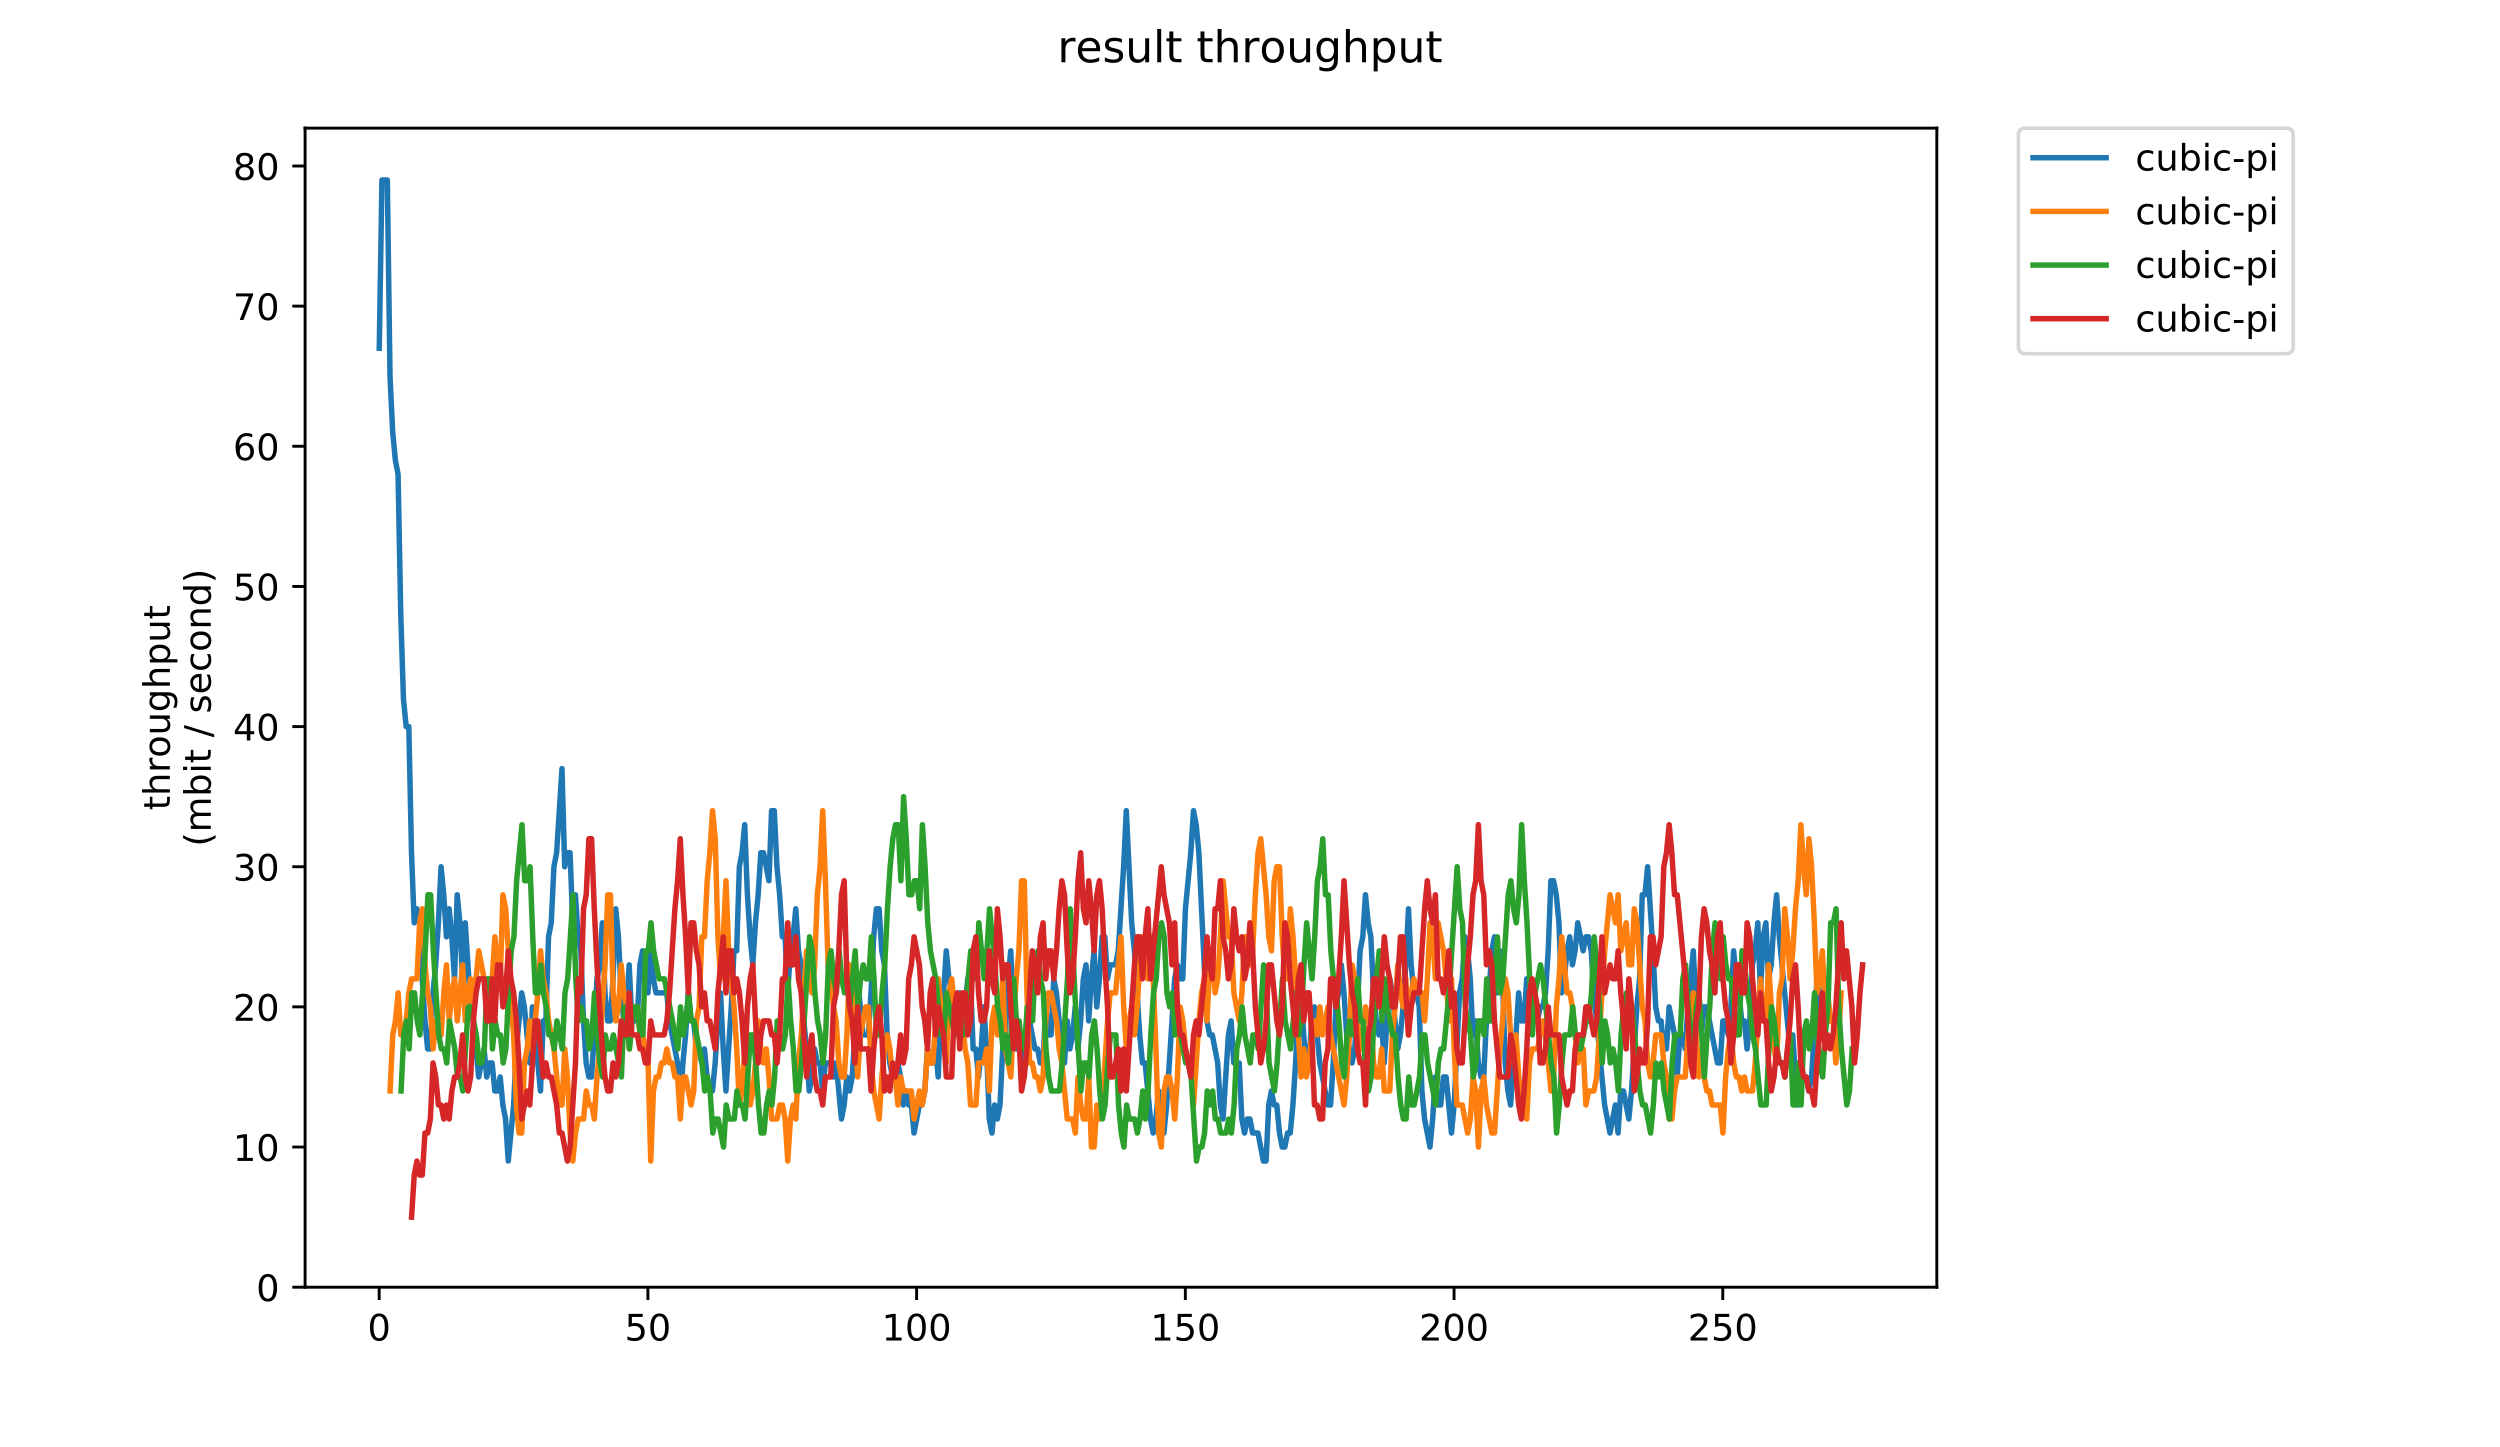 <?xml version="1.0" encoding="utf-8" standalone="no"?>
<!DOCTYPE svg PUBLIC "-//W3C//DTD SVG 1.1//EN"
  "http://www.w3.org/Graphics/SVG/1.1/DTD/svg11.dtd">
<!-- Created with matplotlib (https://matplotlib.org/) -->
<svg height="396pt" version="1.1" viewBox="0 0 684 396" width="684pt" xmlns="http://www.w3.org/2000/svg" xmlns:xlink="http://www.w3.org/1999/xlink">
 <defs>
  <style type="text/css">
*{stroke-linecap:butt;stroke-linejoin:round;}
  </style>
 </defs>
 <g id="figure_1">
  <g id="patch_1">
   <path d="M 0 396 
L 684 396 
L 684 0 
L 0 0 
z
" style="fill:#ffffff;"/>
  </g>
  <g id="axes_1">
   <g id="patch_2">
    <path d="M 83.472 352.174 
L 529.913 352.174 
L 529.913 35.062 
L 83.472 35.062 
z
" style="fill:#ffffff;"/>
   </g>
   <g id="matplotlib.axis_1">
    <g id="xtick_1">
     <g id="line2d_1">
      <defs>
       <path d="M 0 0 
L 0 3.5 
" id="m0051cd9d23" style="stroke:#000000;stroke-width:0.8;"/>
      </defs>
      <g>
       <use style="stroke:#000000;stroke-width:0.8;" x="103.742" xlink:href="#m0051cd9d23" y="352.174"/>
      </g>
     </g>
     <g id="text_1">
      <!-- 0 -->
      <defs>
       <path d="M 31.781 66.406 
Q 24.172 66.406 20.328 58.906 
Q 16.5 51.422 16.5 36.375 
Q 16.5 21.391 20.328 13.891 
Q 24.172 6.391 31.781 6.391 
Q 39.453 6.391 43.281 13.891 
Q 47.125 21.391 47.125 36.375 
Q 47.125 51.422 43.281 58.906 
Q 39.453 66.406 31.781 66.406 
z
M 31.781 74.219 
Q 44.047 74.219 50.516 64.516 
Q 56.984 54.828 56.984 36.375 
Q 56.984 17.969 50.516 8.266 
Q 44.047 -1.422 31.781 -1.422 
Q 19.531 -1.422 13.062 8.266 
Q 6.594 17.969 6.594 36.375 
Q 6.594 54.828 13.062 64.516 
Q 19.531 74.219 31.781 74.219 
z
" id="DejaVuSans-48"/>
      </defs>
      <g transform="translate(100.56 366.773)scale(0.1 -0.1)">
       <use xlink:href="#DejaVuSans-48"/>
      </g>
     </g>
    </g>
    <g id="xtick_2">
     <g id="line2d_2">
      <g>
       <use style="stroke:#000000;stroke-width:0.8;" x="177.264" xlink:href="#m0051cd9d23" y="352.174"/>
      </g>
     </g>
     <g id="text_2">
      <!-- 50 -->
      <defs>
       <path d="M 10.797 72.906 
L 49.516 72.906 
L 49.516 64.594 
L 19.828 64.594 
L 19.828 46.734 
Q 21.969 47.469 24.109 47.828 
Q 26.266 48.188 28.422 48.188 
Q 40.625 48.188 47.75 41.5 
Q 54.891 34.812 54.891 23.391 
Q 54.891 11.625 47.562 5.094 
Q 40.234 -1.422 26.906 -1.422 
Q 22.312 -1.422 17.547 -0.641 
Q 12.797 0.141 7.719 1.703 
L 7.719 11.625 
Q 12.109 9.234 16.797 8.062 
Q 21.484 6.891 26.703 6.891 
Q 35.156 6.891 40.078 11.328 
Q 45.016 15.766 45.016 23.391 
Q 45.016 31 40.078 35.438 
Q 35.156 39.891 26.703 39.891 
Q 22.75 39.891 18.812 39.016 
Q 14.891 38.141 10.797 36.281 
z
" id="DejaVuSans-53"/>
      </defs>
      <g transform="translate(170.901 366.773)scale(0.1 -0.1)">
       <use xlink:href="#DejaVuSans-53"/>
       <use x="63.623" xlink:href="#DejaVuSans-48"/>
      </g>
     </g>
    </g>
    <g id="xtick_3">
     <g id="line2d_3">
      <g>
       <use style="stroke:#000000;stroke-width:0.8;" x="250.786" xlink:href="#m0051cd9d23" y="352.174"/>
      </g>
     </g>
     <g id="text_3">
      <!-- 100 -->
      <defs>
       <path d="M 12.406 8.297 
L 28.516 8.297 
L 28.516 63.922 
L 10.984 60.406 
L 10.984 69.391 
L 28.422 72.906 
L 38.281 72.906 
L 38.281 8.297 
L 54.391 8.297 
L 54.391 0 
L 12.406 0 
z
" id="DejaVuSans-49"/>
      </defs>
      <g transform="translate(241.243 366.773)scale(0.1 -0.1)">
       <use xlink:href="#DejaVuSans-49"/>
       <use x="63.623" xlink:href="#DejaVuSans-48"/>
       <use x="127.246" xlink:href="#DejaVuSans-48"/>
      </g>
     </g>
    </g>
    <g id="xtick_4">
     <g id="line2d_4">
      <g>
       <use style="stroke:#000000;stroke-width:0.8;" x="324.309" xlink:href="#m0051cd9d23" y="352.174"/>
      </g>
     </g>
     <g id="text_4">
      <!-- 150 -->
      <g transform="translate(314.765 366.773)scale(0.1 -0.1)">
       <use xlink:href="#DejaVuSans-49"/>
       <use x="63.623" xlink:href="#DejaVuSans-53"/>
       <use x="127.246" xlink:href="#DejaVuSans-48"/>
      </g>
     </g>
    </g>
    <g id="xtick_5">
     <g id="line2d_5">
      <g>
       <use style="stroke:#000000;stroke-width:0.8;" x="397.831" xlink:href="#m0051cd9d23" y="352.174"/>
      </g>
     </g>
     <g id="text_5">
      <!-- 200 -->
      <defs>
       <path d="M 19.188 8.297 
L 53.609 8.297 
L 53.609 0 
L 7.328 0 
L 7.328 8.297 
Q 12.938 14.109 22.625 23.891 
Q 32.328 33.688 34.812 36.531 
Q 39.547 41.844 41.422 45.531 
Q 43.312 49.219 43.312 52.781 
Q 43.312 58.594 39.234 62.25 
Q 35.156 65.922 28.609 65.922 
Q 23.969 65.922 18.812 64.312 
Q 13.672 62.703 7.812 59.422 
L 7.812 69.391 
Q 13.766 71.781 18.938 73 
Q 24.125 74.219 28.422 74.219 
Q 39.75 74.219 46.484 68.547 
Q 53.219 62.891 53.219 53.422 
Q 53.219 48.922 51.531 44.891 
Q 49.859 40.875 45.406 35.406 
Q 44.188 33.984 37.641 27.219 
Q 31.109 20.453 19.188 8.297 
z
" id="DejaVuSans-50"/>
      </defs>
      <g transform="translate(388.287 366.773)scale(0.1 -0.1)">
       <use xlink:href="#DejaVuSans-50"/>
       <use x="63.623" xlink:href="#DejaVuSans-48"/>
       <use x="127.246" xlink:href="#DejaVuSans-48"/>
      </g>
     </g>
    </g>
    <g id="xtick_6">
     <g id="line2d_6">
      <g>
       <use style="stroke:#000000;stroke-width:0.8;" x="471.353" xlink:href="#m0051cd9d23" y="352.174"/>
      </g>
     </g>
     <g id="text_6">
      <!-- 250 -->
      <g transform="translate(461.81 366.773)scale(0.1 -0.1)">
       <use xlink:href="#DejaVuSans-50"/>
       <use x="63.623" xlink:href="#DejaVuSans-53"/>
       <use x="127.246" xlink:href="#DejaVuSans-48"/>
      </g>
     </g>
    </g>
   </g>
   <g id="matplotlib.axis_2">
    <g id="ytick_1">
     <g id="line2d_7">
      <defs>
       <path d="M 0 0 
L -3.5 0 
" id="m12913ff4ea" style="stroke:#000000;stroke-width:0.8;"/>
      </defs>
      <g>
       <use style="stroke:#000000;stroke-width:0.8;" x="83.472" xlink:href="#m12913ff4ea" y="352.174"/>
      </g>
     </g>
     <g id="text_7">
      <!-- 0 -->
      <g transform="translate(70.11 355.973)scale(0.1 -0.1)">
       <use xlink:href="#DejaVuSans-48"/>
      </g>
     </g>
    </g>
    <g id="ytick_2">
     <g id="line2d_8">
      <g>
       <use style="stroke:#000000;stroke-width:0.8;" x="83.472" xlink:href="#m12913ff4ea" y="313.829"/>
      </g>
     </g>
     <g id="text_8">
      <!-- 10 -->
      <g transform="translate(63.747 317.629)scale(0.1 -0.1)">
       <use xlink:href="#DejaVuSans-49"/>
       <use x="63.623" xlink:href="#DejaVuSans-48"/>
      </g>
     </g>
    </g>
    <g id="ytick_3">
     <g id="line2d_9">
      <g>
       <use style="stroke:#000000;stroke-width:0.8;" x="83.472" xlink:href="#m12913ff4ea" y="275.485"/>
      </g>
     </g>
     <g id="text_9">
      <!-- 20 -->
      <g transform="translate(63.747 279.284)scale(0.1 -0.1)">
       <use xlink:href="#DejaVuSans-50"/>
       <use x="63.623" xlink:href="#DejaVuSans-48"/>
      </g>
     </g>
    </g>
    <g id="ytick_4">
     <g id="line2d_10">
      <g>
       <use style="stroke:#000000;stroke-width:0.8;" x="83.472" xlink:href="#m12913ff4ea" y="237.14"/>
      </g>
     </g>
     <g id="text_10">
      <!-- 30 -->
      <defs>
       <path d="M 40.578 39.312 
Q 47.656 37.797 51.625 33 
Q 55.609 28.219 55.609 21.188 
Q 55.609 10.406 48.188 4.484 
Q 40.766 -1.422 27.094 -1.422 
Q 22.516 -1.422 17.656 -0.516 
Q 12.797 0.391 7.625 2.203 
L 7.625 11.719 
Q 11.719 9.328 16.594 8.109 
Q 21.484 6.891 26.812 6.891 
Q 36.078 6.891 40.938 10.547 
Q 45.797 14.203 45.797 21.188 
Q 45.797 27.641 41.281 31.266 
Q 36.766 34.906 28.719 34.906 
L 20.219 34.906 
L 20.219 43.016 
L 29.109 43.016 
Q 36.375 43.016 40.234 45.922 
Q 44.094 48.828 44.094 54.297 
Q 44.094 59.906 40.109 62.906 
Q 36.141 65.922 28.719 65.922 
Q 24.656 65.922 20.016 65.031 
Q 15.375 64.156 9.812 62.312 
L 9.812 71.094 
Q 15.438 72.656 20.344 73.438 
Q 25.25 74.219 29.594 74.219 
Q 40.828 74.219 47.359 69.109 
Q 53.906 64.016 53.906 55.328 
Q 53.906 49.266 50.438 45.094 
Q 46.969 40.922 40.578 39.312 
z
" id="DejaVuSans-51"/>
      </defs>
      <g transform="translate(63.747 240.939)scale(0.1 -0.1)">
       <use xlink:href="#DejaVuSans-51"/>
       <use x="63.623" xlink:href="#DejaVuSans-48"/>
      </g>
     </g>
    </g>
    <g id="ytick_5">
     <g id="line2d_11">
      <g>
       <use style="stroke:#000000;stroke-width:0.8;" x="83.472" xlink:href="#m12913ff4ea" y="198.795"/>
      </g>
     </g>
     <g id="text_11">
      <!-- 40 -->
      <defs>
       <path d="M 37.797 64.312 
L 12.891 25.391 
L 37.797 25.391 
z
M 35.203 72.906 
L 47.609 72.906 
L 47.609 25.391 
L 58.016 25.391 
L 58.016 17.188 
L 47.609 17.188 
L 47.609 0 
L 37.797 0 
L 37.797 17.188 
L 4.891 17.188 
L 4.891 26.703 
z
" id="DejaVuSans-52"/>
      </defs>
      <g transform="translate(63.747 202.594)scale(0.1 -0.1)">
       <use xlink:href="#DejaVuSans-52"/>
       <use x="63.623" xlink:href="#DejaVuSans-48"/>
      </g>
     </g>
    </g>
    <g id="ytick_6">
     <g id="line2d_12">
      <g>
       <use style="stroke:#000000;stroke-width:0.8;" x="83.472" xlink:href="#m12913ff4ea" y="160.45"/>
      </g>
     </g>
     <g id="text_12">
      <!-- 50 -->
      <g transform="translate(63.747 164.249)scale(0.1 -0.1)">
       <use xlink:href="#DejaVuSans-53"/>
       <use x="63.623" xlink:href="#DejaVuSans-48"/>
      </g>
     </g>
    </g>
    <g id="ytick_7">
     <g id="line2d_13">
      <g>
       <use style="stroke:#000000;stroke-width:0.8;" x="83.472" xlink:href="#m12913ff4ea" y="122.105"/>
      </g>
     </g>
     <g id="text_13">
      <!-- 60 -->
      <defs>
       <path d="M 33.016 40.375 
Q 26.375 40.375 22.484 35.828 
Q 18.609 31.297 18.609 23.391 
Q 18.609 15.531 22.484 10.953 
Q 26.375 6.391 33.016 6.391 
Q 39.656 6.391 43.531 10.953 
Q 47.406 15.531 47.406 23.391 
Q 47.406 31.297 43.531 35.828 
Q 39.656 40.375 33.016 40.375 
z
M 52.594 71.297 
L 52.594 62.312 
Q 48.875 64.062 45.094 64.984 
Q 41.312 65.922 37.594 65.922 
Q 27.828 65.922 22.672 59.328 
Q 17.531 52.734 16.797 39.406 
Q 19.672 43.656 24.016 45.922 
Q 28.375 48.188 33.594 48.188 
Q 44.578 48.188 50.953 41.516 
Q 57.328 34.859 57.328 23.391 
Q 57.328 12.156 50.688 5.359 
Q 44.047 -1.422 33.016 -1.422 
Q 20.359 -1.422 13.672 8.266 
Q 6.984 17.969 6.984 36.375 
Q 6.984 53.656 15.188 63.938 
Q 23.391 74.219 37.203 74.219 
Q 40.922 74.219 44.703 73.484 
Q 48.484 72.75 52.594 71.297 
z
" id="DejaVuSans-54"/>
      </defs>
      <g transform="translate(63.747 125.904)scale(0.1 -0.1)">
       <use xlink:href="#DejaVuSans-54"/>
       <use x="63.623" xlink:href="#DejaVuSans-48"/>
      </g>
     </g>
    </g>
    <g id="ytick_8">
     <g id="line2d_14">
      <g>
       <use style="stroke:#000000;stroke-width:0.8;" x="83.472" xlink:href="#m12913ff4ea" y="83.76"/>
      </g>
     </g>
     <g id="text_14">
      <!-- 70 -->
      <defs>
       <path d="M 8.203 72.906 
L 55.078 72.906 
L 55.078 68.703 
L 28.609 0 
L 18.312 0 
L 43.219 64.594 
L 8.203 64.594 
z
" id="DejaVuSans-55"/>
      </defs>
      <g transform="translate(63.747 87.56)scale(0.1 -0.1)">
       <use xlink:href="#DejaVuSans-55"/>
       <use x="63.623" xlink:href="#DejaVuSans-48"/>
      </g>
     </g>
    </g>
    <g id="ytick_9">
     <g id="line2d_15">
      <g>
       <use style="stroke:#000000;stroke-width:0.8;" x="83.472" xlink:href="#m12913ff4ea" y="45.416"/>
      </g>
     </g>
     <g id="text_15">
      <!-- 80 -->
      <defs>
       <path d="M 31.781 34.625 
Q 24.75 34.625 20.719 30.859 
Q 16.703 27.094 16.703 20.516 
Q 16.703 13.922 20.719 10.156 
Q 24.75 6.391 31.781 6.391 
Q 38.812 6.391 42.859 10.172 
Q 46.922 13.969 46.922 20.516 
Q 46.922 27.094 42.891 30.859 
Q 38.875 34.625 31.781 34.625 
z
M 21.922 38.812 
Q 15.578 40.375 12.031 44.719 
Q 8.5 49.078 8.5 55.328 
Q 8.5 64.062 14.719 69.141 
Q 20.953 74.219 31.781 74.219 
Q 42.672 74.219 48.875 69.141 
Q 55.078 64.062 55.078 55.328 
Q 55.078 49.078 51.531 44.719 
Q 48 40.375 41.703 38.812 
Q 48.828 37.156 52.797 32.312 
Q 56.781 27.484 56.781 20.516 
Q 56.781 9.906 50.312 4.234 
Q 43.844 -1.422 31.781 -1.422 
Q 19.734 -1.422 13.25 4.234 
Q 6.781 9.906 6.781 20.516 
Q 6.781 27.484 10.781 32.312 
Q 14.797 37.156 21.922 38.812 
z
M 18.312 54.391 
Q 18.312 48.734 21.844 45.562 
Q 25.391 42.391 31.781 42.391 
Q 38.141 42.391 41.719 45.562 
Q 45.312 48.734 45.312 54.391 
Q 45.312 60.062 41.719 63.234 
Q 38.141 66.406 31.781 66.406 
Q 25.391 66.406 21.844 63.234 
Q 18.312 60.062 18.312 54.391 
z
" id="DejaVuSans-56"/>
      </defs>
      <g transform="translate(63.747 49.215)scale(0.1 -0.1)">
       <use xlink:href="#DejaVuSans-56"/>
       <use x="63.623" xlink:href="#DejaVuSans-48"/>
      </g>
     </g>
    </g>
    <g id="text_16">
     <!-- throughput -->
     <defs>
      <path d="M 18.312 70.219 
L 18.312 54.688 
L 36.812 54.688 
L 36.812 47.703 
L 18.312 47.703 
L 18.312 18.016 
Q 18.312 11.328 20.141 9.422 
Q 21.969 7.516 27.594 7.516 
L 36.812 7.516 
L 36.812 0 
L 27.594 0 
Q 17.188 0 13.234 3.875 
Q 9.281 7.766 9.281 18.016 
L 9.281 47.703 
L 2.688 47.703 
L 2.688 54.688 
L 9.281 54.688 
L 9.281 70.219 
z
" id="DejaVuSans-116"/>
      <path d="M 54.891 33.016 
L 54.891 0 
L 45.906 0 
L 45.906 32.719 
Q 45.906 40.484 42.875 44.328 
Q 39.844 48.188 33.797 48.188 
Q 26.516 48.188 22.312 43.547 
Q 18.109 38.922 18.109 30.906 
L 18.109 0 
L 9.078 0 
L 9.078 75.984 
L 18.109 75.984 
L 18.109 46.188 
Q 21.344 51.125 25.703 53.562 
Q 30.078 56 35.797 56 
Q 45.219 56 50.047 50.172 
Q 54.891 44.344 54.891 33.016 
z
" id="DejaVuSans-104"/>
      <path d="M 41.109 46.297 
Q 39.594 47.172 37.812 47.578 
Q 36.031 48 33.891 48 
Q 26.266 48 22.188 43.047 
Q 18.109 38.094 18.109 28.812 
L 18.109 0 
L 9.078 0 
L 9.078 54.688 
L 18.109 54.688 
L 18.109 46.188 
Q 20.953 51.172 25.484 53.578 
Q 30.031 56 36.531 56 
Q 37.453 56 38.578 55.875 
Q 39.703 55.766 41.062 55.516 
z
" id="DejaVuSans-114"/>
      <path d="M 30.609 48.391 
Q 23.391 48.391 19.188 42.75 
Q 14.984 37.109 14.984 27.297 
Q 14.984 17.484 19.156 11.844 
Q 23.344 6.203 30.609 6.203 
Q 37.797 6.203 41.984 11.859 
Q 46.188 17.531 46.188 27.297 
Q 46.188 37.016 41.984 42.703 
Q 37.797 48.391 30.609 48.391 
z
M 30.609 56 
Q 42.328 56 49.016 48.375 
Q 55.719 40.766 55.719 27.297 
Q 55.719 13.875 49.016 6.219 
Q 42.328 -1.422 30.609 -1.422 
Q 18.844 -1.422 12.172 6.219 
Q 5.516 13.875 5.516 27.297 
Q 5.516 40.766 12.172 48.375 
Q 18.844 56 30.609 56 
z
" id="DejaVuSans-111"/>
      <path d="M 8.5 21.578 
L 8.5 54.688 
L 17.484 54.688 
L 17.484 21.922 
Q 17.484 14.156 20.5 10.266 
Q 23.531 6.391 29.594 6.391 
Q 36.859 6.391 41.078 11.031 
Q 45.312 15.672 45.312 23.688 
L 45.312 54.688 
L 54.297 54.688 
L 54.297 0 
L 45.312 0 
L 45.312 8.406 
Q 42.047 3.422 37.719 1 
Q 33.406 -1.422 27.688 -1.422 
Q 18.266 -1.422 13.375 4.438 
Q 8.5 10.297 8.5 21.578 
z
M 31.109 56 
z
" id="DejaVuSans-117"/>
      <path d="M 45.406 27.984 
Q 45.406 37.75 41.375 43.109 
Q 37.359 48.484 30.078 48.484 
Q 22.859 48.484 18.828 43.109 
Q 14.797 37.75 14.797 27.984 
Q 14.797 18.266 18.828 12.891 
Q 22.859 7.516 30.078 7.516 
Q 37.359 7.516 41.375 12.891 
Q 45.406 18.266 45.406 27.984 
z
M 54.391 6.781 
Q 54.391 -7.172 48.188 -13.984 
Q 42 -20.797 29.203 -20.797 
Q 24.469 -20.797 20.266 -20.094 
Q 16.062 -19.391 12.109 -17.922 
L 12.109 -9.188 
Q 16.062 -11.328 19.922 -12.344 
Q 23.781 -13.375 27.781 -13.375 
Q 36.625 -13.375 41.016 -8.766 
Q 45.406 -4.156 45.406 5.172 
L 45.406 9.625 
Q 42.625 4.781 38.281 2.391 
Q 33.938 0 27.875 0 
Q 17.828 0 11.672 7.656 
Q 5.516 15.328 5.516 27.984 
Q 5.516 40.672 11.672 48.328 
Q 17.828 56 27.875 56 
Q 33.938 56 38.281 53.609 
Q 42.625 51.219 45.406 46.391 
L 45.406 54.688 
L 54.391 54.688 
z
" id="DejaVuSans-103"/>
      <path d="M 18.109 8.203 
L 18.109 -20.797 
L 9.078 -20.797 
L 9.078 54.688 
L 18.109 54.688 
L 18.109 46.391 
Q 20.953 51.266 25.266 53.625 
Q 29.594 56 35.594 56 
Q 45.562 56 51.781 48.094 
Q 58.016 40.188 58.016 27.297 
Q 58.016 14.406 51.781 6.484 
Q 45.562 -1.422 35.594 -1.422 
Q 29.594 -1.422 25.266 0.953 
Q 20.953 3.328 18.109 8.203 
z
M 48.688 27.297 
Q 48.688 37.203 44.609 42.844 
Q 40.531 48.484 33.406 48.484 
Q 26.266 48.484 22.188 42.844 
Q 18.109 37.203 18.109 27.297 
Q 18.109 17.391 22.188 11.75 
Q 26.266 6.109 33.406 6.109 
Q 40.531 6.109 44.609 11.75 
Q 48.688 17.391 48.688 27.297 
z
" id="DejaVuSans-112"/>
     </defs>
     <g transform="translate(46.47 221.675)rotate(-90)scale(0.1 -0.1)">
      <use xlink:href="#DejaVuSans-116"/>
      <use x="39.209" xlink:href="#DejaVuSans-104"/>
      <use x="102.588" xlink:href="#DejaVuSans-114"/>
      <use x="143.67" xlink:href="#DejaVuSans-111"/>
      <use x="204.852" xlink:href="#DejaVuSans-117"/>
      <use x="268.23" xlink:href="#DejaVuSans-103"/>
      <use x="331.707" xlink:href="#DejaVuSans-104"/>
      <use x="395.086" xlink:href="#DejaVuSans-112"/>
      <use x="458.562" xlink:href="#DejaVuSans-117"/>
      <use x="521.941" xlink:href="#DejaVuSans-116"/>
     </g>
     <!-- (mbit / second) -->
     <defs>
      <path d="M 31 75.875 
Q 24.469 64.656 21.281 53.656 
Q 18.109 42.672 18.109 31.391 
Q 18.109 20.125 21.312 9.062 
Q 24.516 -2 31 -13.188 
L 23.188 -13.188 
Q 15.875 -1.703 12.234 9.375 
Q 8.594 20.453 8.594 31.391 
Q 8.594 42.281 12.203 53.312 
Q 15.828 64.359 23.188 75.875 
z
" id="DejaVuSans-40"/>
      <path d="M 52 44.188 
Q 55.375 50.25 60.062 53.125 
Q 64.75 56 71.094 56 
Q 79.641 56 84.281 50.016 
Q 88.922 44.047 88.922 33.016 
L 88.922 0 
L 79.891 0 
L 79.891 32.719 
Q 79.891 40.578 77.094 44.375 
Q 74.312 48.188 68.609 48.188 
Q 61.625 48.188 57.562 43.547 
Q 53.516 38.922 53.516 30.906 
L 53.516 0 
L 44.484 0 
L 44.484 32.719 
Q 44.484 40.625 41.703 44.406 
Q 38.922 48.188 33.109 48.188 
Q 26.219 48.188 22.156 43.531 
Q 18.109 38.875 18.109 30.906 
L 18.109 0 
L 9.078 0 
L 9.078 54.688 
L 18.109 54.688 
L 18.109 46.188 
Q 21.188 51.219 25.484 53.609 
Q 29.781 56 35.688 56 
Q 41.656 56 45.828 52.969 
Q 50 49.953 52 44.188 
z
" id="DejaVuSans-109"/>
      <path d="M 48.688 27.297 
Q 48.688 37.203 44.609 42.844 
Q 40.531 48.484 33.406 48.484 
Q 26.266 48.484 22.188 42.844 
Q 18.109 37.203 18.109 27.297 
Q 18.109 17.391 22.188 11.75 
Q 26.266 6.109 33.406 6.109 
Q 40.531 6.109 44.609 11.75 
Q 48.688 17.391 48.688 27.297 
z
M 18.109 46.391 
Q 20.953 51.266 25.266 53.625 
Q 29.594 56 35.594 56 
Q 45.562 56 51.781 48.094 
Q 58.016 40.188 58.016 27.297 
Q 58.016 14.406 51.781 6.484 
Q 45.562 -1.422 35.594 -1.422 
Q 29.594 -1.422 25.266 0.953 
Q 20.953 3.328 18.109 8.203 
L 18.109 0 
L 9.078 0 
L 9.078 75.984 
L 18.109 75.984 
z
" id="DejaVuSans-98"/>
      <path d="M 9.422 54.688 
L 18.406 54.688 
L 18.406 0 
L 9.422 0 
z
M 9.422 75.984 
L 18.406 75.984 
L 18.406 64.594 
L 9.422 64.594 
z
" id="DejaVuSans-105"/>
      <path id="DejaVuSans-32"/>
      <path d="M 25.391 72.906 
L 33.688 72.906 
L 8.297 -9.281 
L 0 -9.281 
z
" id="DejaVuSans-47"/>
      <path d="M 44.281 53.078 
L 44.281 44.578 
Q 40.484 46.531 36.375 47.5 
Q 32.281 48.484 27.875 48.484 
Q 21.188 48.484 17.844 46.438 
Q 14.5 44.391 14.5 40.281 
Q 14.5 37.156 16.891 35.375 
Q 19.281 33.594 26.516 31.984 
L 29.594 31.297 
Q 39.156 29.25 43.188 25.516 
Q 47.219 21.781 47.219 15.094 
Q 47.219 7.469 41.188 3.016 
Q 35.156 -1.422 24.609 -1.422 
Q 20.219 -1.422 15.453 -0.562 
Q 10.688 0.297 5.422 2 
L 5.422 11.281 
Q 10.406 8.688 15.234 7.391 
Q 20.062 6.109 24.812 6.109 
Q 31.156 6.109 34.562 8.281 
Q 37.984 10.453 37.984 14.406 
Q 37.984 18.062 35.516 20.016 
Q 33.062 21.969 24.703 23.781 
L 21.578 24.516 
Q 13.234 26.266 9.516 29.906 
Q 5.812 33.547 5.812 39.891 
Q 5.812 47.609 11.281 51.797 
Q 16.75 56 26.812 56 
Q 31.781 56 36.172 55.266 
Q 40.578 54.547 44.281 53.078 
z
" id="DejaVuSans-115"/>
      <path d="M 56.203 29.594 
L 56.203 25.203 
L 14.891 25.203 
Q 15.484 15.922 20.484 11.062 
Q 25.484 6.203 34.422 6.203 
Q 39.594 6.203 44.453 7.469 
Q 49.312 8.734 54.109 11.281 
L 54.109 2.781 
Q 49.266 0.734 44.188 -0.344 
Q 39.109 -1.422 33.891 -1.422 
Q 20.797 -1.422 13.156 6.188 
Q 5.516 13.812 5.516 26.812 
Q 5.516 40.234 12.766 48.109 
Q 20.016 56 32.328 56 
Q 43.359 56 49.781 48.891 
Q 56.203 41.797 56.203 29.594 
z
M 47.219 32.234 
Q 47.125 39.594 43.094 43.984 
Q 39.062 48.391 32.422 48.391 
Q 24.906 48.391 20.391 44.141 
Q 15.875 39.891 15.188 32.172 
z
" id="DejaVuSans-101"/>
      <path d="M 48.781 52.594 
L 48.781 44.188 
Q 44.969 46.297 41.141 47.344 
Q 37.312 48.391 33.406 48.391 
Q 24.656 48.391 19.812 42.844 
Q 14.984 37.312 14.984 27.297 
Q 14.984 17.281 19.812 11.734 
Q 24.656 6.203 33.406 6.203 
Q 37.312 6.203 41.141 7.25 
Q 44.969 8.297 48.781 10.406 
L 48.781 2.094 
Q 45.016 0.344 40.984 -0.531 
Q 36.969 -1.422 32.422 -1.422 
Q 20.062 -1.422 12.781 6.344 
Q 5.516 14.109 5.516 27.297 
Q 5.516 40.672 12.859 48.328 
Q 20.219 56 33.016 56 
Q 37.156 56 41.109 55.141 
Q 45.062 54.297 48.781 52.594 
z
" id="DejaVuSans-99"/>
      <path d="M 54.891 33.016 
L 54.891 0 
L 45.906 0 
L 45.906 32.719 
Q 45.906 40.484 42.875 44.328 
Q 39.844 48.188 33.797 48.188 
Q 26.516 48.188 22.312 43.547 
Q 18.109 38.922 18.109 30.906 
L 18.109 0 
L 9.078 0 
L 9.078 54.688 
L 18.109 54.688 
L 18.109 46.188 
Q 21.344 51.125 25.703 53.562 
Q 30.078 56 35.797 56 
Q 45.219 56 50.047 50.172 
Q 54.891 44.344 54.891 33.016 
z
" id="DejaVuSans-110"/>
      <path d="M 45.406 46.391 
L 45.406 75.984 
L 54.391 75.984 
L 54.391 0 
L 45.406 0 
L 45.406 8.203 
Q 42.578 3.328 38.25 0.953 
Q 33.938 -1.422 27.875 -1.422 
Q 17.969 -1.422 11.734 6.484 
Q 5.516 14.406 5.516 27.297 
Q 5.516 40.188 11.734 48.094 
Q 17.969 56 27.875 56 
Q 33.938 56 38.25 53.625 
Q 42.578 51.266 45.406 46.391 
z
M 14.797 27.297 
Q 14.797 17.391 18.875 11.75 
Q 22.953 6.109 30.078 6.109 
Q 37.203 6.109 41.297 11.75 
Q 45.406 17.391 45.406 27.297 
Q 45.406 37.203 41.297 42.844 
Q 37.203 48.484 30.078 48.484 
Q 22.953 48.484 18.875 42.844 
Q 14.797 37.203 14.797 27.297 
z
" id="DejaVuSans-100"/>
      <path d="M 8.016 75.875 
L 15.828 75.875 
Q 23.141 64.359 26.781 53.312 
Q 30.422 42.281 30.422 31.391 
Q 30.422 20.453 26.781 9.375 
Q 23.141 -1.703 15.828 -13.188 
L 8.016 -13.188 
Q 14.5 -2 17.703 9.062 
Q 20.906 20.125 20.906 31.391 
Q 20.906 42.672 17.703 53.656 
Q 14.5 64.656 8.016 75.875 
z
" id="DejaVuSans-41"/>
     </defs>
     <g transform="translate(57.668 231.609)rotate(-90)scale(0.1 -0.1)">
      <use xlink:href="#DejaVuSans-40"/>
      <use x="39.014" xlink:href="#DejaVuSans-109"/>
      <use x="136.426" xlink:href="#DejaVuSans-98"/>
      <use x="199.902" xlink:href="#DejaVuSans-105"/>
      <use x="227.686" xlink:href="#DejaVuSans-116"/>
      <use x="266.895" xlink:href="#DejaVuSans-32"/>
      <use x="298.682" xlink:href="#DejaVuSans-47"/>
      <use x="332.373" xlink:href="#DejaVuSans-32"/>
      <use x="364.16" xlink:href="#DejaVuSans-115"/>
      <use x="416.26" xlink:href="#DejaVuSans-101"/>
      <use x="477.783" xlink:href="#DejaVuSans-99"/>
      <use x="532.764" xlink:href="#DejaVuSans-111"/>
      <use x="593.945" xlink:href="#DejaVuSans-110"/>
      <use x="657.324" xlink:href="#DejaVuSans-100"/>
      <use x="720.801" xlink:href="#DejaVuSans-41"/>
     </g>
    </g>
   </g>
   <g id="line2d_16">
    <path clip-path="url(#p8da368bd2c)" d="M 103.765 95.264 
L 104.5 49.25 
L 105.971 49.25 
L 106.706 102.933 
L 107.441 118.271 
L 108.176 125.94 
L 108.912 129.774 
L 109.647 168.119 
L 110.382 191.126 
L 111.117 198.795 
L 111.853 198.795 
L 112.588 233.305 
L 113.323 252.478 
L 114.058 248.643 
L 114.793 252.478 
L 115.529 267.816 
L 116.264 279.319 
L 116.999 286.988 
L 117.734 286.988 
L 118.47 271.65 
L 119.205 263.981 
L 119.94 252.478 
L 120.675 237.14 
L 121.41 244.809 
L 122.146 256.312 
L 122.881 248.643 
L 123.616 256.312 
L 124.351 267.816 
L 125.087 244.809 
L 125.822 252.478 
L 126.557 267.816 
L 127.292 252.478 
L 128.763 275.485 
L 129.498 279.319 
L 130.968 294.657 
L 132.439 286.988 
L 133.174 294.657 
L 133.909 290.822 
L 134.644 290.822 
L 135.38 298.491 
L 136.115 298.491 
L 136.85 294.657 
L 137.585 302.326 
L 138.321 306.16 
L 139.056 317.664 
L 140.526 302.326 
L 141.261 286.988 
L 142.732 271.65 
L 143.467 275.485 
L 144.938 290.822 
L 145.673 275.485 
L 147.879 298.491 
L 148.614 279.319 
L 149.349 279.319 
L 150.084 256.312 
L 150.819 252.478 
L 151.555 237.14 
L 152.29 233.305 
L 153.76 210.298 
L 154.496 237.14 
L 155.231 233.305 
L 155.966 233.305 
L 156.701 252.478 
L 157.436 244.809 
L 158.172 256.312 
L 158.907 260.147 
L 159.642 279.319 
L 160.377 290.822 
L 161.113 294.657 
L 161.848 294.657 
L 162.583 283.153 
L 163.318 267.816 
L 164.053 263.981 
L 164.789 252.478 
L 165.524 271.65 
L 166.259 279.319 
L 166.994 279.319 
L 167.73 267.816 
L 168.465 248.643 
L 169.2 256.312 
L 169.935 271.65 
L 170.67 279.319 
L 171.406 275.485 
L 172.141 263.981 
L 172.876 279.319 
L 174.347 279.319 
L 175.082 263.981 
L 175.817 260.147 
L 176.552 267.816 
L 177.287 271.65 
L 178.023 260.147 
L 178.758 267.816 
L 179.493 271.65 
L 182.434 271.65 
L 183.169 279.319 
L 185.375 290.822 
L 186.11 302.326 
L 186.845 290.822 
L 187.581 283.153 
L 188.316 271.65 
L 189.051 279.319 
L 189.786 279.319 
L 190.521 286.988 
L 191.257 286.988 
L 191.992 290.822 
L 192.727 286.988 
L 193.462 294.657 
L 194.198 298.491 
L 194.933 298.491 
L 195.668 290.822 
L 196.403 279.319 
L 197.138 271.65 
L 197.874 286.988 
L 198.609 298.491 
L 200.079 275.485 
L 200.815 260.147 
L 201.55 260.147 
L 202.285 237.14 
L 203.02 233.305 
L 203.755 225.636 
L 204.491 244.809 
L 205.226 256.312 
L 205.961 263.981 
L 206.696 252.478 
L 207.432 244.809 
L 208.167 233.305 
L 208.902 233.305 
L 210.373 240.974 
L 211.108 221.802 
L 211.843 221.802 
L 212.578 237.14 
L 213.313 244.809 
L 214.049 256.312 
L 214.784 256.312 
L 215.519 271.65 
L 216.254 260.147 
L 216.99 256.312 
L 217.725 248.643 
L 218.46 260.147 
L 219.195 263.981 
L 219.93 279.319 
L 220.666 286.988 
L 221.401 298.491 
L 222.136 294.657 
L 222.871 286.988 
L 223.607 290.822 
L 224.342 290.822 
L 225.077 298.491 
L 225.812 290.822 
L 227.283 290.822 
L 228.018 294.657 
L 228.753 290.822 
L 230.224 306.16 
L 230.959 302.326 
L 231.694 294.657 
L 232.429 298.491 
L 233.164 294.657 
L 233.9 283.153 
L 234.635 267.816 
L 236.105 283.153 
L 237.576 283.153 
L 238.311 271.65 
L 239.046 256.312 
L 239.781 248.643 
L 240.517 248.643 
L 241.252 260.147 
L 241.987 263.981 
L 242.722 283.153 
L 243.458 290.822 
L 244.193 294.657 
L 244.928 294.657 
L 245.663 290.822 
L 246.398 294.657 
L 247.134 302.326 
L 247.869 298.491 
L 248.604 302.326 
L 249.339 302.326 
L 250.075 309.995 
L 251.545 302.326 
L 252.28 302.326 
L 253.015 298.491 
L 253.751 286.988 
L 254.486 290.822 
L 255.221 290.822 
L 255.956 286.988 
L 256.692 294.657 
L 257.427 275.485 
L 258.162 271.65 
L 258.897 260.147 
L 259.632 267.816 
L 261.838 279.319 
L 262.573 271.65 
L 263.309 279.319 
L 264.044 275.485 
L 264.779 267.816 
L 265.514 267.816 
L 266.249 286.988 
L 266.985 286.988 
L 267.72 294.657 
L 268.455 286.988 
L 269.19 275.485 
L 269.926 286.988 
L 270.661 306.16 
L 271.396 309.995 
L 272.131 302.326 
L 272.866 306.16 
L 273.602 302.326 
L 274.337 286.988 
L 275.072 283.153 
L 275.807 267.816 
L 276.543 260.147 
L 277.278 275.485 
L 278.013 286.988 
L 279.484 286.988 
L 280.219 290.822 
L 280.954 279.319 
L 281.689 279.319 
L 283.16 286.988 
L 283.895 286.988 
L 284.63 290.822 
L 285.365 290.822 
L 286.101 275.485 
L 286.836 283.153 
L 287.571 283.153 
L 288.306 267.816 
L 289.041 271.65 
L 290.512 286.988 
L 291.247 290.822 
L 291.982 279.319 
L 292.718 286.988 
L 293.453 283.153 
L 294.188 275.485 
L 294.923 286.988 
L 295.658 279.319 
L 296.394 267.816 
L 297.129 263.981 
L 297.864 279.319 
L 298.599 267.816 
L 299.335 260.147 
L 300.07 275.485 
L 300.805 267.816 
L 301.54 256.312 
L 302.275 256.312 
L 303.011 267.816 
L 303.746 263.981 
L 305.216 263.981 
L 305.952 260.147 
L 307.422 237.14 
L 308.157 221.802 
L 309.628 252.478 
L 310.363 260.147 
L 311.833 283.153 
L 312.569 290.822 
L 313.304 290.822 
L 314.774 306.16 
L 315.509 309.995 
L 316.245 306.16 
L 316.98 298.491 
L 317.715 306.16 
L 318.45 309.995 
L 319.186 302.326 
L 321.391 267.816 
L 322.126 263.981 
L 322.862 267.816 
L 323.597 267.816 
L 324.332 248.643 
L 325.803 233.305 
L 326.538 221.802 
L 327.273 225.636 
L 328.008 233.305 
L 330.214 279.319 
L 330.949 283.153 
L 331.684 283.153 
L 333.155 290.822 
L 333.89 302.326 
L 334.625 306.16 
L 336.096 283.153 
L 336.831 279.319 
L 337.566 290.822 
L 339.037 290.822 
L 339.772 306.16 
L 340.507 309.995 
L 341.242 306.16 
L 341.978 306.16 
L 342.713 309.995 
L 344.183 309.995 
L 345.654 317.664 
L 346.389 317.664 
L 347.124 302.326 
L 347.859 298.491 
L 348.595 302.326 
L 349.33 302.326 
L 350.065 309.995 
L 350.8 313.829 
L 351.535 313.829 
L 352.271 309.995 
L 353.006 309.995 
L 353.741 302.326 
L 354.476 290.822 
L 355.212 275.485 
L 355.947 271.65 
L 356.682 283.153 
L 357.417 290.822 
L 358.152 290.822 
L 358.888 279.319 
L 359.623 275.485 
L 361.093 290.822 
L 363.299 302.326 
L 364.034 302.326 
L 364.769 290.822 
L 365.505 275.485 
L 366.24 271.65 
L 366.975 263.981 
L 367.71 271.65 
L 368.446 283.153 
L 369.916 290.822 
L 370.651 286.988 
L 371.386 275.485 
L 372.122 260.147 
L 372.857 256.312 
L 373.592 244.809 
L 374.327 252.478 
L 375.063 256.312 
L 375.798 271.65 
L 376.533 279.319 
L 377.268 283.153 
L 378.003 279.319 
L 378.739 290.822 
L 380.209 267.816 
L 380.944 271.65 
L 382.415 286.988 
L 383.15 283.153 
L 383.885 275.485 
L 384.62 263.981 
L 385.356 248.643 
L 386.091 263.981 
L 386.826 271.65 
L 387.561 271.65 
L 388.297 275.485 
L 389.032 298.491 
L 389.767 306.16 
L 391.237 313.829 
L 391.973 306.16 
L 392.708 294.657 
L 393.443 302.326 
L 394.178 302.326 
L 394.914 294.657 
L 395.649 294.657 
L 397.119 309.995 
L 397.854 302.326 
L 399.325 271.65 
L 400.06 267.816 
L 400.795 256.312 
L 401.531 260.147 
L 402.266 267.816 
L 403.001 283.153 
L 403.736 279.319 
L 404.471 290.822 
L 405.207 294.657 
L 405.942 294.657 
L 406.677 279.319 
L 407.412 271.65 
L 408.148 260.147 
L 408.883 256.312 
L 409.618 271.65 
L 410.353 260.147 
L 411.089 267.816 
L 411.824 290.822 
L 412.559 298.491 
L 413.294 302.326 
L 414.029 290.822 
L 414.765 283.153 
L 415.5 271.65 
L 416.235 279.319 
L 416.97 279.319 
L 417.706 267.816 
L 418.441 279.319 
L 419.176 275.485 
L 419.911 279.319 
L 420.646 279.319 
L 421.382 275.485 
L 422.117 275.485 
L 422.852 271.65 
L 423.587 260.147 
L 424.323 240.974 
L 425.058 240.974 
L 425.793 244.809 
L 426.528 252.478 
L 427.263 271.65 
L 427.999 267.816 
L 428.734 260.147 
L 429.469 256.312 
L 430.204 263.981 
L 430.94 260.147 
L 431.675 252.478 
L 433.145 260.147 
L 433.88 256.312 
L 434.616 256.312 
L 435.351 260.147 
L 436.086 271.65 
L 439.027 302.326 
L 440.497 309.995 
L 441.968 302.326 
L 442.703 309.995 
L 443.438 298.491 
L 444.174 298.491 
L 445.644 306.16 
L 446.379 298.491 
L 447.85 275.485 
L 448.585 267.816 
L 449.32 244.809 
L 450.055 244.809 
L 450.791 237.14 
L 452.261 260.147 
L 452.996 275.485 
L 453.731 279.319 
L 454.467 279.319 
L 455.202 286.988 
L 455.937 286.988 
L 456.672 275.485 
L 458.143 283.153 
L 458.878 294.657 
L 459.613 283.153 
L 460.348 283.153 
L 461.084 286.988 
L 461.819 275.485 
L 463.289 260.147 
L 464.025 275.485 
L 464.76 271.65 
L 465.495 283.153 
L 466.23 275.485 
L 466.965 275.485 
L 469.906 290.822 
L 470.642 290.822 
L 471.377 279.319 
L 472.112 279.319 
L 472.847 283.153 
L 473.582 275.485 
L 474.318 260.147 
L 475.053 267.816 
L 475.788 271.65 
L 476.523 279.319 
L 477.259 279.319 
L 477.994 286.988 
L 478.729 279.319 
L 479.464 263.981 
L 480.2 260.147 
L 480.935 252.478 
L 481.67 271.65 
L 482.405 256.312 
L 483.14 252.478 
L 483.876 267.816 
L 484.611 263.981 
L 485.346 252.478 
L 486.081 244.809 
L 486.817 256.312 
L 489.757 286.988 
L 490.493 283.153 
L 491.228 294.657 
L 491.963 302.326 
L 492.698 290.822 
L 493.434 294.657 
L 494.169 294.657 
L 494.904 298.491 
L 495.639 294.657 
L 496.374 283.153 
L 497.11 267.816 
L 497.845 271.65 
L 498.58 283.153 
L 499.315 267.816 
L 500.051 279.319 
L 500.051 279.319 
" style="fill:none;stroke:#1f77b4;stroke-linecap:square;stroke-width:1.5;"/>
   </g>
   <g id="line2d_17">
    <path clip-path="url(#p8da368bd2c)" d="M 106.725 298.491 
L 107.46 283.153 
L 108.196 279.319 
L 108.931 271.65 
L 109.666 283.153 
L 110.401 283.153 
L 111.136 279.319 
L 111.872 271.65 
L 112.607 267.816 
L 114.077 267.816 
L 114.813 252.478 
L 115.548 248.643 
L 116.283 263.981 
L 117.018 271.65 
L 117.753 275.485 
L 118.489 286.988 
L 119.224 279.319 
L 119.959 279.319 
L 120.694 283.153 
L 121.43 271.65 
L 122.165 263.981 
L 122.9 279.319 
L 123.635 271.65 
L 124.37 267.816 
L 125.106 279.319 
L 126.576 263.981 
L 127.311 279.319 
L 128.047 271.65 
L 128.782 267.816 
L 129.517 275.485 
L 130.987 260.147 
L 133.928 275.485 
L 134.664 267.816 
L 135.399 256.312 
L 136.134 263.981 
L 136.869 267.816 
L 137.604 244.809 
L 138.34 248.643 
L 139.075 260.147 
L 139.81 275.485 
L 140.545 283.153 
L 141.281 302.326 
L 142.016 309.995 
L 142.751 309.995 
L 143.486 290.822 
L 144.222 286.988 
L 144.957 279.319 
L 145.692 286.988 
L 147.162 271.65 
L 147.898 260.147 
L 148.633 267.816 
L 149.368 271.65 
L 150.103 279.319 
L 151.574 286.988 
L 153.044 302.326 
L 153.779 302.326 
L 154.515 286.988 
L 155.25 294.657 
L 155.985 309.995 
L 156.72 317.664 
L 157.456 309.995 
L 158.191 306.16 
L 159.661 306.16 
L 160.396 298.491 
L 161.132 302.326 
L 161.867 302.326 
L 162.602 306.16 
L 163.337 294.657 
L 164.073 286.988 
L 165.543 263.981 
L 166.278 244.809 
L 167.013 244.809 
L 167.749 271.65 
L 168.484 279.319 
L 169.219 275.485 
L 169.954 263.981 
L 170.69 271.65 
L 171.425 275.485 
L 172.16 286.988 
L 172.895 275.485 
L 174.366 275.485 
L 175.101 283.153 
L 175.836 283.153 
L 177.307 290.822 
L 178.042 317.664 
L 178.777 298.491 
L 179.512 294.657 
L 180.247 294.657 
L 180.983 290.822 
L 181.718 290.822 
L 182.453 286.988 
L 183.188 290.822 
L 183.924 290.822 
L 184.659 294.657 
L 185.394 294.657 
L 186.129 306.16 
L 186.864 294.657 
L 187.6 294.657 
L 189.07 302.326 
L 189.805 298.491 
L 190.541 279.319 
L 191.276 275.485 
L 192.011 256.312 
L 192.746 256.312 
L 193.481 240.974 
L 194.217 233.305 
L 194.952 221.802 
L 195.687 229.471 
L 196.422 256.312 
L 197.158 267.816 
L 197.893 256.312 
L 198.628 240.974 
L 199.363 260.147 
L 200.834 275.485 
L 201.569 286.988 
L 202.304 302.326 
L 203.039 298.491 
L 203.775 286.988 
L 205.245 302.326 
L 205.98 298.491 
L 206.715 290.822 
L 207.451 279.319 
L 208.186 286.988 
L 208.921 290.822 
L 209.656 286.988 
L 210.392 294.657 
L 211.127 306.16 
L 212.597 306.16 
L 213.333 302.326 
L 214.068 302.326 
L 214.803 306.16 
L 215.538 317.664 
L 216.273 306.16 
L 217.009 302.326 
L 217.744 306.16 
L 218.479 290.822 
L 219.214 283.153 
L 220.685 260.147 
L 221.42 267.816 
L 222.155 271.65 
L 222.89 263.981 
L 223.626 244.809 
L 224.361 237.14 
L 225.096 221.802 
L 225.831 240.974 
L 226.567 263.981 
L 227.302 267.816 
L 228.037 275.485 
L 228.772 279.319 
L 229.507 290.822 
L 230.243 294.657 
L 230.978 294.657 
L 231.713 283.153 
L 232.448 263.981 
L 233.919 279.319 
L 234.654 294.657 
L 235.389 283.153 
L 236.86 275.485 
L 237.595 275.485 
L 238.33 290.822 
L 239.065 298.491 
L 240.536 306.16 
L 241.271 294.657 
L 242.006 286.988 
L 242.741 283.153 
L 243.477 286.988 
L 244.212 294.657 
L 244.947 294.657 
L 245.682 302.326 
L 246.418 294.657 
L 247.153 298.491 
L 249.358 298.491 
L 250.094 306.16 
L 251.564 298.491 
L 252.299 302.326 
L 253.035 298.491 
L 253.77 286.988 
L 254.505 290.822 
L 255.24 290.822 
L 256.711 267.816 
L 257.446 275.485 
L 258.181 275.485 
L 258.916 290.822 
L 259.652 271.65 
L 260.387 267.816 
L 261.122 275.485 
L 261.857 279.319 
L 262.592 275.485 
L 263.328 279.319 
L 264.063 286.988 
L 264.798 290.822 
L 265.533 302.326 
L 267.004 302.326 
L 267.739 290.822 
L 269.209 290.822 
L 269.945 286.988 
L 270.68 298.491 
L 271.415 279.319 
L 272.15 275.485 
L 272.886 283.153 
L 273.621 279.319 
L 274.356 267.816 
L 275.091 286.988 
L 276.562 294.657 
L 277.297 279.319 
L 278.032 267.816 
L 278.767 260.147 
L 279.503 240.974 
L 280.238 240.974 
L 280.973 271.65 
L 281.708 290.822 
L 282.444 290.822 
L 283.179 294.657 
L 283.914 294.657 
L 284.649 298.491 
L 285.384 294.657 
L 286.12 279.319 
L 286.855 271.65 
L 287.59 271.65 
L 289.061 279.319 
L 289.796 286.988 
L 290.531 290.822 
L 292.001 306.16 
L 293.472 306.16 
L 294.207 309.995 
L 294.942 294.657 
L 295.678 302.326 
L 296.413 306.16 
L 297.148 306.16 
L 297.883 294.657 
L 298.618 313.829 
L 299.354 313.829 
L 300.089 302.326 
L 300.824 306.16 
L 301.559 302.326 
L 303.03 279.319 
L 303.765 271.65 
L 305.235 271.65 
L 306.706 256.312 
L 307.441 275.485 
L 308.176 286.988 
L 308.912 279.319 
L 309.647 275.485 
L 310.382 283.153 
L 311.117 275.485 
L 311.852 263.981 
L 312.588 256.312 
L 313.323 260.147 
L 314.058 267.816 
L 314.793 256.312 
L 315.529 267.816 
L 316.264 286.988 
L 316.999 309.995 
L 317.734 313.829 
L 318.469 298.491 
L 319.205 294.657 
L 319.94 294.657 
L 320.675 298.491 
L 321.41 306.16 
L 322.146 294.657 
L 322.881 275.485 
L 323.616 279.319 
L 324.351 286.988 
L 325.086 290.822 
L 325.822 290.822 
L 326.557 302.326 
L 328.027 279.319 
L 328.763 271.65 
L 329.498 267.816 
L 330.233 279.319 
L 330.968 263.981 
L 331.703 260.147 
L 332.439 271.65 
L 333.174 267.816 
L 333.909 256.312 
L 334.644 240.974 
L 336.115 256.312 
L 336.85 256.312 
L 337.585 271.65 
L 339.056 279.319 
L 339.791 271.65 
L 340.526 256.312 
L 341.261 256.312 
L 341.997 263.981 
L 342.732 260.147 
L 343.467 244.809 
L 344.202 233.305 
L 344.938 229.471 
L 346.408 244.809 
L 347.143 256.312 
L 347.878 260.147 
L 348.614 240.974 
L 349.349 237.14 
L 350.084 237.14 
L 350.819 256.312 
L 351.555 267.816 
L 352.29 267.816 
L 353.025 248.643 
L 353.76 256.312 
L 354.495 267.816 
L 355.231 283.153 
L 355.966 294.657 
L 356.701 286.988 
L 357.436 294.657 
L 358.172 290.822 
L 358.907 283.153 
L 359.642 279.319 
L 360.377 283.153 
L 361.112 275.485 
L 361.848 283.153 
L 363.318 275.485 
L 364.053 283.153 
L 367.729 302.326 
L 368.465 294.657 
L 369.2 283.153 
L 369.935 263.981 
L 370.67 267.816 
L 371.406 279.319 
L 372.141 286.988 
L 372.876 286.988 
L 373.611 275.485 
L 374.346 279.319 
L 375.082 279.319 
L 375.817 290.822 
L 376.552 294.657 
L 377.287 294.657 
L 378.023 286.988 
L 378.758 298.491 
L 380.228 298.491 
L 380.963 283.153 
L 381.699 275.485 
L 382.434 263.981 
L 383.169 271.65 
L 383.904 275.485 
L 384.64 267.816 
L 385.375 283.153 
L 386.11 271.65 
L 386.845 267.816 
L 387.58 271.65 
L 389.051 271.65 
L 389.786 279.319 
L 390.521 267.816 
L 391.257 252.478 
L 391.992 256.312 
L 392.727 267.816 
L 393.462 252.478 
L 394.933 260.147 
L 395.668 267.816 
L 396.403 279.319 
L 397.138 267.816 
L 397.874 286.988 
L 398.609 302.326 
L 400.079 302.326 
L 401.55 309.995 
L 402.285 306.16 
L 403.02 294.657 
L 403.755 298.491 
L 404.491 313.829 
L 405.226 298.491 
L 405.961 294.657 
L 406.696 302.326 
L 408.167 309.995 
L 408.902 309.995 
L 410.372 286.988 
L 411.108 279.319 
L 411.843 267.816 
L 412.578 271.65 
L 413.313 283.153 
L 414.049 290.822 
L 414.784 283.153 
L 415.519 294.657 
L 416.254 302.326 
L 416.989 302.326 
L 417.725 306.16 
L 418.46 290.822 
L 419.195 286.988 
L 420.666 286.988 
L 422.136 279.319 
L 422.871 283.153 
L 424.342 298.491 
L 425.077 294.657 
L 425.812 275.485 
L 426.547 267.816 
L 427.283 256.312 
L 428.753 271.65 
L 429.488 271.65 
L 430.223 275.485 
L 431.694 290.822 
L 432.429 286.988 
L 433.164 286.988 
L 433.9 302.326 
L 434.635 298.491 
L 436.105 298.491 
L 436.84 294.657 
L 439.046 260.147 
L 440.517 244.809 
L 441.987 252.478 
L 442.722 244.809 
L 443.457 260.147 
L 444.928 252.478 
L 445.663 263.981 
L 446.398 263.981 
L 447.134 248.643 
L 447.869 252.478 
L 449.339 275.485 
L 450.074 279.319 
L 450.81 290.822 
L 451.545 294.657 
L 452.28 290.822 
L 453.015 283.153 
L 454.486 283.153 
L 455.221 290.822 
L 455.956 294.657 
L 456.691 306.16 
L 457.427 306.16 
L 458.162 298.491 
L 458.897 294.657 
L 461.103 294.657 
L 461.838 283.153 
L 462.573 275.485 
L 463.308 271.65 
L 464.779 294.657 
L 465.514 286.988 
L 466.249 294.657 
L 466.985 298.491 
L 467.72 298.491 
L 468.455 302.326 
L 470.661 302.326 
L 471.396 309.995 
L 472.131 294.657 
L 472.866 286.988 
L 473.602 283.153 
L 474.337 290.822 
L 475.072 294.657 
L 475.807 294.657 
L 476.543 298.491 
L 477.278 294.657 
L 478.013 298.491 
L 479.483 298.491 
L 480.219 290.822 
L 481.689 267.816 
L 482.424 279.319 
L 483.16 279.319 
L 483.895 263.981 
L 485.365 286.988 
L 486.1 290.822 
L 486.836 271.65 
L 487.571 267.816 
L 488.306 248.643 
L 489.041 256.312 
L 489.777 267.816 
L 490.512 260.147 
L 491.247 248.643 
L 491.982 240.974 
L 492.717 225.636 
L 493.453 237.14 
L 494.188 244.809 
L 494.923 229.471 
L 495.658 237.14 
L 496.394 252.478 
L 497.129 271.65 
L 497.864 267.816 
L 498.599 260.147 
L 499.334 275.485 
L 500.07 271.65 
L 500.805 279.319 
L 501.54 279.319 
L 502.275 290.822 
L 503.011 283.153 
L 503.746 271.65 
L 503.746 271.65 
" style="fill:none;stroke:#ff7f0e;stroke-linecap:square;stroke-width:1.5;"/>
   </g>
   <g id="line2d_18">
    <path clip-path="url(#p8da368bd2c)" d="M 109.732 298.491 
L 110.467 283.153 
L 111.203 279.319 
L 111.938 286.988 
L 112.673 271.65 
L 113.408 271.65 
L 114.144 279.319 
L 114.879 283.153 
L 116.349 260.147 
L 117.084 244.809 
L 117.82 244.809 
L 118.555 260.147 
L 120.025 283.153 
L 120.761 286.988 
L 121.496 286.988 
L 122.231 290.822 
L 122.966 279.319 
L 124.437 286.988 
L 125.172 294.657 
L 125.907 294.657 
L 126.642 298.491 
L 128.113 275.485 
L 128.848 275.485 
L 130.318 283.153 
L 131.054 290.822 
L 131.789 290.822 
L 132.524 286.988 
L 133.259 267.816 
L 133.995 267.816 
L 134.73 286.988 
L 135.465 279.319 
L 136.2 283.153 
L 136.935 283.153 
L 137.671 290.822 
L 138.406 286.988 
L 139.141 271.65 
L 139.876 260.147 
L 140.612 256.312 
L 141.347 240.974 
L 142.817 225.636 
L 143.552 240.974 
L 144.288 240.974 
L 145.023 237.14 
L 145.758 256.312 
L 146.493 271.65 
L 147.229 271.65 
L 147.964 263.981 
L 148.699 271.65 
L 149.434 275.485 
L 150.169 283.153 
L 150.905 283.153 
L 151.64 286.988 
L 152.375 279.319 
L 153.846 286.988 
L 154.581 271.65 
L 155.316 267.816 
L 156.786 244.809 
L 157.522 267.816 
L 158.257 279.319 
L 158.992 275.485 
L 159.727 279.319 
L 160.463 279.319 
L 161.198 286.988 
L 161.933 283.153 
L 162.668 271.65 
L 163.403 283.153 
L 164.139 290.822 
L 164.874 294.657 
L 165.609 283.153 
L 166.344 286.988 
L 167.08 286.988 
L 167.815 283.153 
L 170.02 294.657 
L 170.756 275.485 
L 171.491 279.319 
L 172.226 286.988 
L 172.961 279.319 
L 173.697 275.485 
L 174.432 275.485 
L 175.167 283.153 
L 175.902 283.153 
L 176.638 260.147 
L 177.373 260.147 
L 178.108 252.478 
L 178.843 260.147 
L 180.314 267.816 
L 181.784 267.816 
L 185.46 286.988 
L 186.195 275.485 
L 186.931 283.153 
L 187.666 279.319 
L 188.401 271.65 
L 189.136 279.319 
L 189.872 279.319 
L 192.077 290.822 
L 192.812 298.491 
L 193.548 294.657 
L 194.283 298.491 
L 195.018 309.995 
L 195.753 306.16 
L 196.489 306.16 
L 197.959 313.829 
L 198.694 302.326 
L 199.429 306.16 
L 200.9 306.16 
L 201.635 298.491 
L 202.37 302.326 
L 203.106 302.326 
L 203.841 306.16 
L 205.311 283.153 
L 206.046 283.153 
L 206.782 290.822 
L 207.517 302.326 
L 208.252 309.995 
L 208.987 309.995 
L 209.723 302.326 
L 210.458 298.491 
L 211.193 302.326 
L 211.928 294.657 
L 212.663 279.319 
L 214.134 286.988 
L 214.869 283.153 
L 215.604 267.816 
L 216.34 279.319 
L 217.075 286.988 
L 217.81 298.491 
L 218.545 298.491 
L 219.28 290.822 
L 221.486 256.312 
L 222.221 260.147 
L 222.957 271.65 
L 223.692 279.319 
L 224.427 283.153 
L 225.162 290.822 
L 225.897 283.153 
L 226.633 263.981 
L 227.368 260.147 
L 228.103 267.816 
L 228.838 271.65 
L 229.574 260.147 
L 230.309 267.816 
L 231.044 271.65 
L 231.779 267.816 
L 232.514 275.485 
L 233.985 260.147 
L 234.72 275.485 
L 235.455 267.816 
L 236.191 263.981 
L 236.926 267.816 
L 237.661 267.816 
L 238.396 256.312 
L 239.132 267.816 
L 239.867 283.153 
L 240.602 283.153 
L 241.337 271.65 
L 242.072 263.981 
L 242.808 248.643 
L 243.543 237.14 
L 244.278 229.471 
L 245.013 225.636 
L 245.749 225.636 
L 246.484 240.974 
L 247.219 217.967 
L 247.954 229.471 
L 248.689 244.809 
L 249.425 244.809 
L 250.16 240.974 
L 250.895 240.974 
L 251.63 248.643 
L 252.366 225.636 
L 253.101 237.14 
L 253.836 252.478 
L 254.571 260.147 
L 256.042 267.816 
L 257.512 283.153 
L 258.247 283.153 
L 258.983 271.65 
L 261.188 283.153 
L 261.923 283.153 
L 262.659 279.319 
L 263.394 283.153 
L 264.129 279.319 
L 264.864 267.816 
L 265.6 260.147 
L 267.07 267.816 
L 267.805 252.478 
L 269.276 267.816 
L 270.011 260.147 
L 270.746 248.643 
L 272.217 263.981 
L 272.952 275.485 
L 273.687 279.319 
L 274.422 286.988 
L 275.157 283.153 
L 275.893 290.822 
L 276.628 283.153 
L 277.363 267.816 
L 278.098 279.319 
L 278.834 279.319 
L 279.569 286.988 
L 280.304 286.988 
L 281.039 275.485 
L 281.774 275.485 
L 282.51 279.319 
L 283.245 263.981 
L 283.98 260.147 
L 284.715 267.816 
L 285.451 271.65 
L 286.186 286.988 
L 286.921 294.657 
L 287.656 298.491 
L 289.862 298.491 
L 290.597 290.822 
L 292.068 267.816 
L 292.803 248.643 
L 293.538 260.147 
L 294.273 275.485 
L 295.744 298.491 
L 296.479 290.822 
L 297.214 290.822 
L 297.949 294.657 
L 298.685 283.153 
L 299.42 279.319 
L 300.155 286.988 
L 300.89 298.491 
L 301.625 306.16 
L 302.361 302.326 
L 303.096 290.822 
L 303.831 283.153 
L 305.302 283.153 
L 306.037 302.326 
L 306.772 309.995 
L 307.507 313.829 
L 308.243 302.326 
L 308.978 306.16 
L 310.448 306.16 
L 311.183 309.995 
L 311.919 306.16 
L 312.654 298.491 
L 313.389 306.16 
L 314.124 298.491 
L 314.86 283.153 
L 315.595 271.65 
L 316.33 267.816 
L 317.065 256.312 
L 317.8 252.478 
L 318.536 256.312 
L 319.271 271.65 
L 320.006 275.485 
L 320.741 271.65 
L 321.477 283.153 
L 322.212 279.319 
L 324.417 290.822 
L 325.153 290.822 
L 325.888 294.657 
L 327.358 317.664 
L 328.094 313.829 
L 328.829 313.829 
L 329.564 309.995 
L 330.299 298.491 
L 331.034 302.326 
L 331.77 298.491 
L 332.505 306.16 
L 333.24 306.16 
L 333.975 309.995 
L 335.446 309.995 
L 336.181 306.16 
L 336.916 309.995 
L 337.651 302.326 
L 338.387 286.988 
L 339.122 283.153 
L 339.857 275.485 
L 340.592 283.153 
L 342.063 290.822 
L 342.798 283.153 
L 343.533 283.153 
L 344.268 286.988 
L 345.739 263.981 
L 346.474 271.65 
L 347.209 290.822 
L 348.68 298.491 
L 349.415 290.822 
L 350.885 267.816 
L 351.621 279.319 
L 353.091 286.988 
L 354.562 271.65 
L 355.297 283.153 
L 356.032 279.319 
L 356.767 263.981 
L 357.502 252.478 
L 358.973 267.816 
L 359.708 256.312 
L 360.443 240.974 
L 361.179 237.14 
L 361.914 229.471 
L 362.649 244.809 
L 363.384 244.809 
L 364.119 260.147 
L 364.855 267.816 
L 365.59 271.65 
L 366.325 279.319 
L 367.06 290.822 
L 367.796 294.657 
L 368.531 283.153 
L 369.266 279.319 
L 370.001 283.153 
L 370.737 279.319 
L 371.472 267.816 
L 372.207 279.319 
L 372.942 279.319 
L 373.677 294.657 
L 374.413 298.491 
L 375.148 294.657 
L 375.883 279.319 
L 376.618 267.816 
L 377.354 260.147 
L 378.089 279.319 
L 378.824 267.816 
L 379.559 275.485 
L 381.03 283.153 
L 381.765 283.153 
L 382.5 294.657 
L 383.235 302.326 
L 383.971 306.16 
L 384.706 306.16 
L 385.441 294.657 
L 386.176 302.326 
L 386.911 302.326 
L 388.382 294.657 
L 389.117 283.153 
L 389.852 283.153 
L 390.588 290.822 
L 392.793 302.326 
L 393.528 290.822 
L 394.264 286.988 
L 394.999 286.988 
L 396.469 271.65 
L 398.675 237.14 
L 399.41 248.643 
L 400.145 252.478 
L 400.881 275.485 
L 402.351 283.153 
L 403.086 294.657 
L 403.822 290.822 
L 404.557 279.319 
L 405.292 279.319 
L 406.027 283.153 
L 406.762 267.816 
L 407.498 279.319 
L 408.233 279.319 
L 409.703 256.312 
L 410.439 271.65 
L 411.174 267.816 
L 412.644 244.809 
L 413.379 240.974 
L 414.115 248.643 
L 414.85 252.478 
L 415.585 244.809 
L 416.32 225.636 
L 417.056 240.974 
L 417.791 252.478 
L 419.261 283.153 
L 419.996 271.65 
L 421.467 263.981 
L 422.202 267.816 
L 424.408 290.822 
L 425.143 294.657 
L 425.878 309.995 
L 426.613 302.326 
L 427.349 290.822 
L 428.084 283.153 
L 429.554 283.153 
L 430.29 275.485 
L 431.025 283.153 
L 431.76 286.988 
L 432.495 286.988 
L 433.966 279.319 
L 434.701 279.319 
L 435.436 271.65 
L 436.171 256.312 
L 436.907 263.981 
L 437.642 275.485 
L 438.377 290.822 
L 439.112 279.319 
L 439.848 283.153 
L 440.583 290.822 
L 441.318 286.988 
L 442.053 290.822 
L 442.788 298.491 
L 443.524 283.153 
L 444.259 275.485 
L 444.994 271.65 
L 445.729 275.485 
L 446.465 275.485 
L 448.67 298.491 
L 449.405 302.326 
L 450.141 302.326 
L 451.611 309.995 
L 452.346 302.326 
L 453.082 290.822 
L 453.817 294.657 
L 454.552 290.822 
L 455.287 298.491 
L 456.758 306.16 
L 457.493 290.822 
L 458.228 283.153 
L 459.699 283.153 
L 460.434 267.816 
L 461.169 263.981 
L 461.904 275.485 
L 462.639 283.153 
L 463.375 286.988 
L 464.11 275.485 
L 464.845 271.65 
L 466.316 294.657 
L 467.051 283.153 
L 467.786 275.485 
L 468.521 260.147 
L 469.256 252.478 
L 469.992 263.981 
L 470.727 267.816 
L 471.462 256.312 
L 472.197 263.981 
L 472.933 267.816 
L 473.668 267.816 
L 475.138 283.153 
L 475.873 283.153 
L 476.609 260.147 
L 477.344 263.981 
L 478.079 271.65 
L 478.814 275.485 
L 479.55 283.153 
L 480.285 286.988 
L 481.755 302.326 
L 483.226 302.326 
L 483.961 286.988 
L 484.696 275.485 
L 485.431 279.319 
L 486.167 286.988 
L 486.902 290.822 
L 487.637 290.822 
L 488.372 294.657 
L 489.107 286.988 
L 489.843 283.153 
L 490.578 302.326 
L 491.313 302.326 
L 492.048 290.822 
L 492.784 302.326 
L 493.519 283.153 
L 494.254 279.319 
L 494.989 286.988 
L 495.724 283.153 
L 496.46 271.65 
L 497.195 283.153 
L 497.93 290.822 
L 498.665 294.657 
L 499.401 283.153 
L 500.136 275.485 
L 500.871 252.478 
L 501.606 252.478 
L 502.342 248.643 
L 503.077 275.485 
L 503.812 286.988 
L 505.282 302.326 
L 506.018 298.491 
L 506.753 286.988 
L 506.753 286.988 
" style="fill:none;stroke:#2ca02c;stroke-linecap:square;stroke-width:1.5;"/>
   </g>
   <g id="line2d_19">
    <path clip-path="url(#p8da368bd2c)" d="M 112.6 333.002 
L 113.335 321.498 
L 114.07 317.664 
L 114.805 321.498 
L 115.54 321.498 
L 116.276 309.995 
L 117.011 309.995 
L 117.746 306.16 
L 118.481 290.822 
L 119.217 294.657 
L 119.952 302.326 
L 120.687 302.326 
L 121.422 306.16 
L 122.157 302.326 
L 122.893 306.16 
L 123.628 298.491 
L 124.363 294.657 
L 125.098 294.657 
L 125.834 290.822 
L 126.569 283.153 
L 127.304 294.657 
L 128.039 298.491 
L 128.774 294.657 
L 129.51 279.319 
L 130.245 271.65 
L 130.98 267.816 
L 132.451 267.816 
L 133.186 279.319 
L 133.921 279.319 
L 134.656 267.816 
L 135.391 279.319 
L 136.127 263.981 
L 136.862 263.981 
L 137.597 275.485 
L 138.332 271.65 
L 139.068 260.147 
L 139.803 267.816 
L 140.538 271.65 
L 141.273 279.319 
L 142.008 290.822 
L 142.744 306.16 
L 144.214 298.491 
L 144.949 302.326 
L 146.42 279.319 
L 147.155 279.319 
L 148.625 294.657 
L 149.361 290.822 
L 150.096 294.657 
L 150.831 294.657 
L 152.302 302.326 
L 153.037 309.995 
L 153.772 309.995 
L 155.243 317.664 
L 155.978 313.829 
L 157.448 290.822 
L 158.183 267.816 
L 158.919 271.65 
L 159.654 248.643 
L 160.389 244.809 
L 161.124 229.471 
L 161.86 229.471 
L 162.595 248.643 
L 163.33 263.981 
L 164.8 286.988 
L 165.536 294.657 
L 166.271 298.491 
L 167.006 298.491 
L 167.741 290.822 
L 168.477 294.657 
L 169.212 290.822 
L 169.947 279.319 
L 170.682 283.153 
L 171.417 283.153 
L 172.153 271.65 
L 172.888 283.153 
L 174.358 283.153 
L 175.094 286.988 
L 175.829 286.988 
L 176.564 290.822 
L 177.299 290.822 
L 178.034 279.319 
L 178.77 283.153 
L 181.711 283.153 
L 182.446 279.319 
L 183.181 271.65 
L 184.651 248.643 
L 185.387 240.974 
L 186.122 229.471 
L 186.857 244.809 
L 187.592 256.312 
L 188.328 271.65 
L 189.063 252.478 
L 189.798 252.478 
L 190.533 260.147 
L 191.268 263.981 
L 192.004 275.485 
L 192.739 271.65 
L 193.474 279.319 
L 194.209 279.319 
L 195.68 286.988 
L 196.415 271.65 
L 197.885 256.312 
L 198.621 271.65 
L 199.356 260.147 
L 200.091 260.147 
L 200.826 271.65 
L 201.562 267.816 
L 202.297 271.65 
L 203.032 279.319 
L 203.767 290.822 
L 204.502 275.485 
L 205.238 267.816 
L 205.973 263.981 
L 206.708 279.319 
L 207.443 290.822 
L 208.179 283.153 
L 208.914 279.319 
L 210.384 279.319 
L 211.119 283.153 
L 211.855 283.153 
L 212.59 290.822 
L 213.325 283.153 
L 214.06 267.816 
L 214.796 267.816 
L 215.531 252.478 
L 216.266 263.981 
L 217.001 263.981 
L 217.736 256.312 
L 218.472 267.816 
L 219.207 271.65 
L 220.677 294.657 
L 221.413 286.988 
L 222.148 283.153 
L 222.883 294.657 
L 223.618 298.491 
L 224.354 298.491 
L 225.089 302.326 
L 225.824 294.657 
L 227.294 294.657 
L 228.03 275.485 
L 228.765 271.65 
L 229.5 260.147 
L 230.235 244.809 
L 230.971 240.974 
L 231.706 267.816 
L 232.441 275.485 
L 233.176 279.319 
L 233.911 290.822 
L 234.647 275.485 
L 235.382 286.988 
L 237.588 286.988 
L 238.323 298.491 
L 239.058 286.988 
L 239.793 279.319 
L 240.528 275.485 
L 241.264 283.153 
L 241.999 298.491 
L 242.734 294.657 
L 243.469 298.491 
L 244.205 290.822 
L 244.94 294.657 
L 245.675 290.822 
L 246.41 283.153 
L 247.145 290.822 
L 247.881 286.988 
L 248.616 267.816 
L 249.351 263.981 
L 250.086 256.312 
L 251.557 263.981 
L 252.292 275.485 
L 253.027 279.319 
L 253.762 286.988 
L 254.498 271.65 
L 255.233 267.816 
L 255.968 283.153 
L 256.703 275.485 
L 258.174 283.153 
L 258.909 294.657 
L 260.379 294.657 
L 261.115 275.485 
L 261.85 271.65 
L 262.585 286.988 
L 263.32 271.65 
L 264.056 271.65 
L 264.791 283.153 
L 265.526 279.319 
L 266.261 260.147 
L 266.996 256.312 
L 267.732 271.65 
L 268.467 279.319 
L 269.202 279.319 
L 269.937 275.485 
L 270.673 260.147 
L 271.408 267.816 
L 272.143 271.65 
L 272.878 248.643 
L 273.613 256.312 
L 274.349 267.816 
L 275.084 263.981 
L 275.819 263.981 
L 277.29 286.988 
L 278.025 279.319 
L 278.76 283.153 
L 279.495 298.491 
L 280.23 294.657 
L 280.966 286.988 
L 281.701 271.65 
L 282.436 260.147 
L 283.171 263.981 
L 283.907 271.65 
L 284.642 256.312 
L 285.377 252.478 
L 286.112 267.816 
L 286.848 260.147 
L 287.583 260.147 
L 288.318 267.816 
L 289.053 260.147 
L 289.788 248.643 
L 290.524 240.974 
L 291.259 244.809 
L 291.994 260.147 
L 292.729 271.65 
L 293.465 267.816 
L 294.2 256.312 
L 294.935 240.974 
L 295.67 233.305 
L 296.405 248.643 
L 297.141 252.478 
L 297.876 240.974 
L 298.611 248.643 
L 299.346 260.147 
L 300.082 244.809 
L 300.817 240.974 
L 301.552 248.643 
L 302.287 263.981 
L 303.022 275.485 
L 303.758 294.657 
L 304.493 294.657 
L 305.963 286.988 
L 306.699 298.491 
L 307.434 286.988 
L 308.169 298.491 
L 310.375 263.981 
L 311.11 256.312 
L 311.845 256.312 
L 312.58 267.816 
L 313.316 256.312 
L 314.051 248.643 
L 314.786 267.816 
L 317.727 237.14 
L 318.462 244.809 
L 319.933 252.478 
L 320.668 263.981 
L 321.403 252.478 
L 322.138 275.485 
L 322.873 283.153 
L 323.609 283.153 
L 325.814 294.657 
L 326.55 283.153 
L 327.285 279.319 
L 328.02 283.153 
L 329.49 267.816 
L 330.226 256.312 
L 330.961 263.981 
L 331.696 267.816 
L 332.431 248.643 
L 333.167 248.643 
L 333.902 240.974 
L 334.637 256.312 
L 335.372 260.147 
L 336.107 267.816 
L 336.843 263.981 
L 337.578 248.643 
L 338.313 256.312 
L 339.048 260.147 
L 339.784 256.312 
L 340.519 267.816 
L 341.254 263.981 
L 341.989 252.478 
L 342.724 260.147 
L 343.46 275.485 
L 344.93 290.822 
L 345.665 286.988 
L 346.401 279.319 
L 347.136 263.981 
L 347.871 263.981 
L 349.341 279.319 
L 350.077 283.153 
L 350.812 275.485 
L 351.547 252.478 
L 352.282 256.312 
L 353.018 267.816 
L 354.488 283.153 
L 355.223 267.816 
L 355.959 263.981 
L 356.694 279.319 
L 357.429 271.65 
L 358.164 271.65 
L 358.899 283.153 
L 359.635 302.326 
L 360.37 302.326 
L 361.105 306.16 
L 361.84 306.16 
L 362.576 290.822 
L 363.311 286.988 
L 364.046 267.816 
L 364.781 267.816 
L 365.516 275.485 
L 366.252 267.816 
L 366.987 256.312 
L 367.722 240.974 
L 369.193 263.981 
L 369.928 271.65 
L 370.663 275.485 
L 371.398 286.988 
L 372.133 290.822 
L 372.869 290.822 
L 373.604 302.326 
L 374.339 283.153 
L 375.074 279.319 
L 375.81 267.816 
L 376.545 267.816 
L 377.28 275.485 
L 378.015 267.816 
L 378.75 256.312 
L 379.486 263.981 
L 380.221 267.816 
L 380.956 275.485 
L 381.691 275.485 
L 382.427 267.816 
L 383.162 256.312 
L 383.897 256.312 
L 384.632 271.65 
L 385.367 283.153 
L 386.103 275.485 
L 386.838 271.65 
L 388.308 271.65 
L 389.779 248.643 
L 390.514 240.974 
L 391.249 248.643 
L 391.984 252.478 
L 392.72 244.809 
L 393.455 267.816 
L 394.19 267.816 
L 394.925 271.65 
L 395.661 267.816 
L 396.396 260.147 
L 397.131 275.485 
L 397.866 271.65 
L 398.601 286.988 
L 399.337 290.822 
L 400.072 290.822 
L 400.807 279.319 
L 401.542 263.981 
L 402.278 256.312 
L 403.013 244.809 
L 403.748 240.974 
L 404.483 225.636 
L 405.218 240.974 
L 405.954 244.809 
L 406.689 263.981 
L 407.424 260.147 
L 408.159 263.981 
L 408.895 279.319 
L 410.365 294.657 
L 412.571 294.657 
L 413.306 283.153 
L 414.041 286.988 
L 415.512 302.326 
L 416.247 306.16 
L 416.982 298.491 
L 417.717 286.988 
L 418.453 271.65 
L 419.188 267.816 
L 420.658 275.485 
L 421.393 290.822 
L 422.129 290.822 
L 422.864 286.988 
L 423.599 275.485 
L 424.334 283.153 
L 426.54 283.153 
L 427.275 294.657 
L 428.746 302.326 
L 429.481 298.491 
L 430.216 298.491 
L 430.951 286.988 
L 431.687 283.153 
L 433.157 283.153 
L 433.892 275.485 
L 434.627 275.485 
L 436.098 283.153 
L 436.833 279.319 
L 438.304 256.312 
L 439.039 271.65 
L 440.509 263.981 
L 441.244 267.816 
L 441.98 267.816 
L 442.715 260.147 
L 443.45 271.65 
L 444.921 286.988 
L 445.656 267.816 
L 446.391 275.485 
L 447.126 298.491 
L 447.861 294.657 
L 448.597 286.988 
L 449.332 290.822 
L 450.067 290.822 
L 450.802 279.319 
L 451.538 256.312 
L 452.273 256.312 
L 453.008 263.981 
L 454.478 256.312 
L 455.214 237.14 
L 455.949 233.305 
L 456.684 225.636 
L 457.419 233.305 
L 458.155 244.809 
L 458.89 244.809 
L 461.095 267.816 
L 462.566 290.822 
L 463.301 294.657 
L 464.036 279.319 
L 464.772 275.485 
L 465.507 256.312 
L 466.242 248.643 
L 466.977 252.478 
L 467.712 260.147 
L 468.448 263.981 
L 469.183 271.65 
L 469.918 256.312 
L 470.653 252.478 
L 471.389 267.816 
L 472.124 275.485 
L 472.859 279.319 
L 473.594 290.822 
L 474.329 283.153 
L 475.065 263.981 
L 475.8 263.981 
L 476.535 271.65 
L 477.27 271.65 
L 478.006 252.478 
L 478.741 256.312 
L 479.476 267.816 
L 480.946 283.153 
L 481.682 271.65 
L 482.417 279.319 
L 483.152 279.319 
L 483.887 290.822 
L 484.623 298.491 
L 485.358 294.657 
L 486.093 286.988 
L 486.828 290.822 
L 487.564 290.822 
L 488.299 294.657 
L 489.769 279.319 
L 490.504 267.816 
L 491.24 263.981 
L 491.975 275.485 
L 492.71 290.822 
L 493.445 294.657 
L 494.181 294.657 
L 494.916 298.491 
L 495.651 298.491 
L 496.386 302.326 
L 497.121 290.822 
L 497.857 283.153 
L 498.592 271.65 
L 499.327 286.988 
L 500.062 283.153 
L 500.798 286.988 
L 501.533 283.153 
L 502.268 275.485 
L 503.738 252.478 
L 504.474 267.816 
L 505.209 260.147 
L 506.679 275.485 
L 507.415 290.822 
L 508.15 283.153 
L 508.885 271.65 
L 509.62 263.981 
L 509.62 263.981 
" style="fill:none;stroke:#d62728;stroke-linecap:square;stroke-width:1.5;"/>
   </g>
   <g id="patch_3">
    <path d="M 83.472 352.174 
L 83.472 35.062 
" style="fill:none;stroke:#000000;stroke-linecap:square;stroke-linejoin:miter;stroke-width:0.8;"/>
   </g>
   <g id="patch_4">
    <path d="M 529.913 352.174 
L 529.913 35.062 
" style="fill:none;stroke:#000000;stroke-linecap:square;stroke-linejoin:miter;stroke-width:0.8;"/>
   </g>
   <g id="patch_5">
    <path d="M 83.472 352.174 
L 529.913 352.174 
" style="fill:none;stroke:#000000;stroke-linecap:square;stroke-linejoin:miter;stroke-width:0.8;"/>
   </g>
   <g id="patch_6">
    <path d="M 83.472 35.062 
L 529.913 35.062 
" style="fill:none;stroke:#000000;stroke-linecap:square;stroke-linejoin:miter;stroke-width:0.8;"/>
   </g>
   <g id="legend_1">
    <g id="patch_7">
     <path d="M 554.235 96.775 
L 625.43 96.775 
Q 627.43 96.775 627.43 94.775 
L 627.43 37.062 
Q 627.43 35.062 625.43 35.062 
L 554.235 35.062 
Q 552.235 35.062 552.235 37.062 
L 552.235 94.775 
Q 552.235 96.775 554.235 96.775 
z
" style="fill:#ffffff;opacity:0.8;stroke:#cccccc;stroke-linejoin:miter;"/>
    </g>
    <g id="line2d_20">
     <path d="M 556.235 43.161 
L 576.235 43.161 
" style="fill:none;stroke:#1f77b4;stroke-linecap:square;stroke-width:1.5;"/>
    </g>
    <g id="line2d_21"/>
    <g id="text_17">
     <!-- cubic-pi -->
     <defs>
      <path d="M 4.891 31.391 
L 31.203 31.391 
L 31.203 23.391 
L 4.891 23.391 
z
" id="DejaVuSans-45"/>
     </defs>
     <g transform="translate(584.235 46.661)scale(0.1 -0.1)">
      <use xlink:href="#DejaVuSans-99"/>
      <use x="54.98" xlink:href="#DejaVuSans-117"/>
      <use x="118.359" xlink:href="#DejaVuSans-98"/>
      <use x="181.836" xlink:href="#DejaVuSans-105"/>
      <use x="209.619" xlink:href="#DejaVuSans-99"/>
      <use x="264.6" xlink:href="#DejaVuSans-45"/>
      <use x="300.684" xlink:href="#DejaVuSans-112"/>
      <use x="364.16" xlink:href="#DejaVuSans-105"/>
     </g>
    </g>
    <g id="line2d_22">
     <path d="M 556.235 57.839 
L 576.235 57.839 
" style="fill:none;stroke:#ff7f0e;stroke-linecap:square;stroke-width:1.5;"/>
    </g>
    <g id="line2d_23"/>
    <g id="text_18">
     <!-- cubic-pi -->
     <g transform="translate(584.235 61.339)scale(0.1 -0.1)">
      <use xlink:href="#DejaVuSans-99"/>
      <use x="54.98" xlink:href="#DejaVuSans-117"/>
      <use x="118.359" xlink:href="#DejaVuSans-98"/>
      <use x="181.836" xlink:href="#DejaVuSans-105"/>
      <use x="209.619" xlink:href="#DejaVuSans-99"/>
      <use x="264.6" xlink:href="#DejaVuSans-45"/>
      <use x="300.684" xlink:href="#DejaVuSans-112"/>
      <use x="364.16" xlink:href="#DejaVuSans-105"/>
     </g>
    </g>
    <g id="line2d_24">
     <path d="M 556.235 72.517 
L 576.235 72.517 
" style="fill:none;stroke:#2ca02c;stroke-linecap:square;stroke-width:1.5;"/>
    </g>
    <g id="line2d_25"/>
    <g id="text_19">
     <!-- cubic-pi -->
     <g transform="translate(584.235 76.017)scale(0.1 -0.1)">
      <use xlink:href="#DejaVuSans-99"/>
      <use x="54.98" xlink:href="#DejaVuSans-117"/>
      <use x="118.359" xlink:href="#DejaVuSans-98"/>
      <use x="181.836" xlink:href="#DejaVuSans-105"/>
      <use x="209.619" xlink:href="#DejaVuSans-99"/>
      <use x="264.6" xlink:href="#DejaVuSans-45"/>
      <use x="300.684" xlink:href="#DejaVuSans-112"/>
      <use x="364.16" xlink:href="#DejaVuSans-105"/>
     </g>
    </g>
    <g id="line2d_26">
     <path d="M 556.235 87.195 
L 576.235 87.195 
" style="fill:none;stroke:#d62728;stroke-linecap:square;stroke-width:1.5;"/>
    </g>
    <g id="line2d_27"/>
    <g id="text_20">
     <!-- cubic-pi -->
     <g transform="translate(584.235 90.695)scale(0.1 -0.1)">
      <use xlink:href="#DejaVuSans-99"/>
      <use x="54.98" xlink:href="#DejaVuSans-117"/>
      <use x="118.359" xlink:href="#DejaVuSans-98"/>
      <use x="181.836" xlink:href="#DejaVuSans-105"/>
      <use x="209.619" xlink:href="#DejaVuSans-99"/>
      <use x="264.6" xlink:href="#DejaVuSans-45"/>
      <use x="300.684" xlink:href="#DejaVuSans-112"/>
      <use x="364.16" xlink:href="#DejaVuSans-105"/>
     </g>
    </g>
   </g>
  </g>
  <g id="text_21">
   <!-- result throughput -->
   <defs>
    <path d="M 9.422 75.984 
L 18.406 75.984 
L 18.406 0 
L 9.422 0 
z
" id="DejaVuSans-108"/>
   </defs>
   <g transform="translate(289.321 17.038)scale(0.12 -0.12)">
    <use xlink:href="#DejaVuSans-114"/>
    <use x="41.082" xlink:href="#DejaVuSans-101"/>
    <use x="102.605" xlink:href="#DejaVuSans-115"/>
    <use x="154.705" xlink:href="#DejaVuSans-117"/>
    <use x="218.084" xlink:href="#DejaVuSans-108"/>
    <use x="245.867" xlink:href="#DejaVuSans-116"/>
    <use x="285.076" xlink:href="#DejaVuSans-32"/>
    <use x="316.863" xlink:href="#DejaVuSans-116"/>
    <use x="356.072" xlink:href="#DejaVuSans-104"/>
    <use x="419.451" xlink:href="#DejaVuSans-114"/>
    <use x="460.533" xlink:href="#DejaVuSans-111"/>
    <use x="521.715" xlink:href="#DejaVuSans-117"/>
    <use x="585.094" xlink:href="#DejaVuSans-103"/>
    <use x="648.57" xlink:href="#DejaVuSans-104"/>
    <use x="711.949" xlink:href="#DejaVuSans-112"/>
    <use x="775.426" xlink:href="#DejaVuSans-117"/>
    <use x="838.805" xlink:href="#DejaVuSans-116"/>
   </g>
  </g>
 </g>
 <defs>
  <clipPath id="p8da368bd2c">
   <rect height="317.112" width="446.441" x="83.472" y="35.062"/>
  </clipPath>
 </defs>
</svg>
